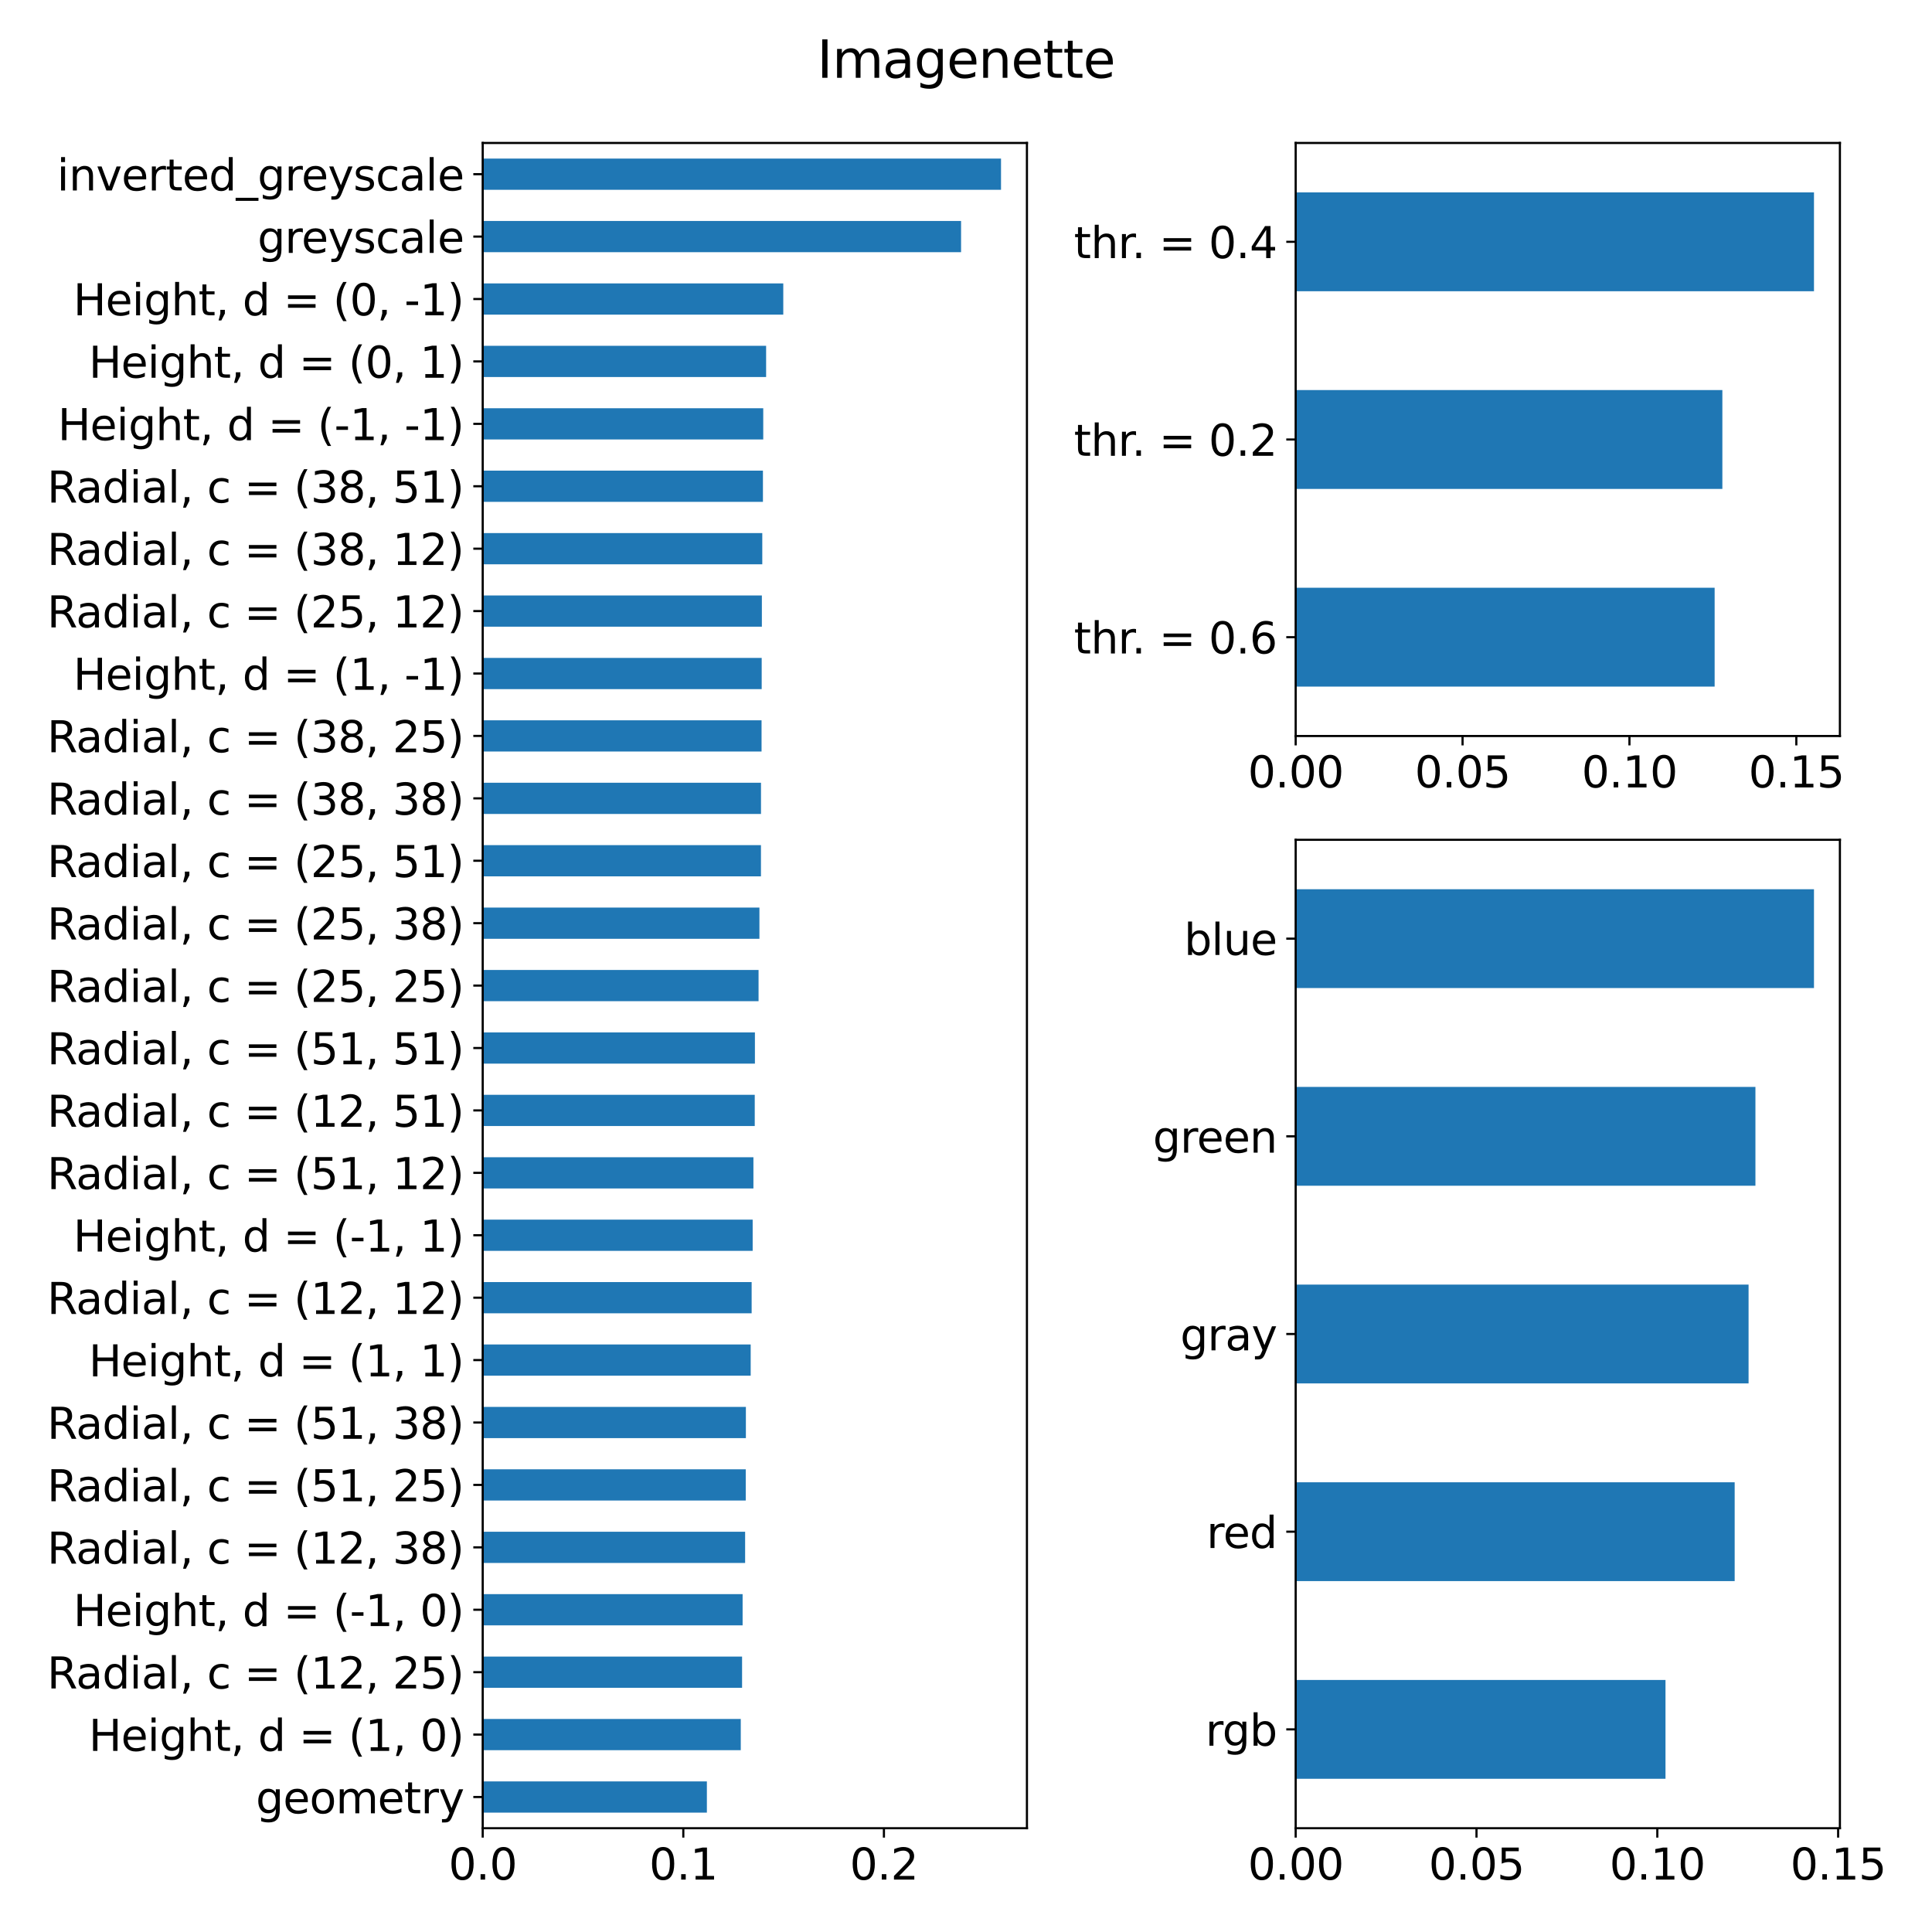 <?xml version="1.0" encoding="utf-8" standalone="no"?>
<!DOCTYPE svg PUBLIC "-//W3C//DTD SVG 1.1//EN"
  "http://www.w3.org/Graphics/SVG/1.1/DTD/svg11.dtd">
<svg xmlns:xlink="http://www.w3.org/1999/xlink" width="720pt" height="720pt" viewBox="0 0 720 720" xmlns="http://www.w3.org/2000/svg" version="1.1">
 <defs>
  <style type="text/css">*{stroke-linejoin: round; stroke-linecap: butt}</style>
 </defs>
 <g id="figure_1">
  <g id="patch_1">
   <path d="M 0 720 
L 720 720 
L 720 0 
L 0 0 
z
" style="fill: #ffffff"/>
  </g>
  <g id="axes_1">
   <g id="patch_2">
    <path d="M 179.89 681.32 
L 382.708 681.32 
L 382.708 53.28 
L 179.89 53.28 
z
" style="fill: #ffffff"/>
   </g>
   <g id="patch_3">
    <path d="M 179.89 675.505 
L 263.433 675.505 
L 263.433 663.874 
L 179.89 663.874 
z
" clip-path="url(#p0fc406c220)" style="fill: #1f77b4"/>
   </g>
   <g id="patch_4">
    <path d="M 179.89 652.244 
L 276.062 652.244 
L 276.062 640.614 
L 179.89 640.614 
z
" clip-path="url(#p0fc406c220)" style="fill: #1f77b4"/>
   </g>
   <g id="patch_5">
    <path d="M 179.89 628.983 
L 276.55 628.983 
L 276.55 617.353 
L 179.89 617.353 
z
" clip-path="url(#p0fc406c220)" style="fill: #1f77b4"/>
   </g>
   <g id="patch_6">
    <path d="M 179.89 605.723 
L 276.75 605.723 
L 276.75 594.092 
L 179.89 594.092 
z
" clip-path="url(#p0fc406c220)" style="fill: #1f77b4"/>
   </g>
   <g id="patch_7">
    <path d="M 179.89 582.462 
L 277.686 582.462 
L 277.686 570.831 
L 179.89 570.831 
z
" clip-path="url(#p0fc406c220)" style="fill: #1f77b4"/>
   </g>
   <g id="patch_8">
    <path d="M 179.89 559.201 
L 277.919 559.201 
L 277.919 547.571 
L 179.89 547.571 
z
" clip-path="url(#p0fc406c220)" style="fill: #1f77b4"/>
   </g>
   <g id="patch_9">
    <path d="M 179.89 535.94 
L 277.968 535.94 
L 277.968 524.31 
L 179.89 524.31 
z
" clip-path="url(#p0fc406c220)" style="fill: #1f77b4"/>
   </g>
   <g id="patch_10">
    <path d="M 179.89 512.68 
L 279.758 512.68 
L 279.758 501.049 
L 179.89 501.049 
z
" clip-path="url(#p0fc406c220)" style="fill: #1f77b4"/>
   </g>
   <g id="patch_11">
    <path d="M 179.89 489.419 
L 280.115 489.419 
L 280.115 477.789 
L 179.89 477.789 
z
" clip-path="url(#p0fc406c220)" style="fill: #1f77b4"/>
   </g>
   <g id="patch_12">
    <path d="M 179.89 466.158 
L 280.499 466.158 
L 280.499 454.528 
L 179.89 454.528 
z
" clip-path="url(#p0fc406c220)" style="fill: #1f77b4"/>
   </g>
   <g id="patch_13">
    <path d="M 179.89 442.897 
L 280.777 442.897 
L 280.777 431.267 
L 179.89 431.267 
z
" clip-path="url(#p0fc406c220)" style="fill: #1f77b4"/>
   </g>
   <g id="patch_14">
    <path d="M 179.89 419.637 
L 281.274 419.637 
L 281.274 408.006 
L 179.89 408.006 
z
" clip-path="url(#p0fc406c220)" style="fill: #1f77b4"/>
   </g>
   <g id="patch_15">
    <path d="M 179.89 396.376 
L 281.336 396.376 
L 281.336 384.746 
L 179.89 384.746 
z
" clip-path="url(#p0fc406c220)" style="fill: #1f77b4"/>
   </g>
   <g id="patch_16">
    <path d="M 179.89 373.115 
L 282.693 373.115 
L 282.693 361.485 
L 179.89 361.485 
z
" clip-path="url(#p0fc406c220)" style="fill: #1f77b4"/>
   </g>
   <g id="patch_17">
    <path d="M 179.89 349.854 
L 283.017 349.854 
L 283.017 338.224 
L 179.89 338.224 
z
" clip-path="url(#p0fc406c220)" style="fill: #1f77b4"/>
   </g>
   <g id="patch_18">
    <path d="M 179.89 326.594 
L 283.584 326.594 
L 283.584 314.963 
L 179.89 314.963 
z
" clip-path="url(#p0fc406c220)" style="fill: #1f77b4"/>
   </g>
   <g id="patch_19">
    <path d="M 179.89 303.333 
L 283.6 303.333 
L 283.6 291.703 
L 179.89 291.703 
z
" clip-path="url(#p0fc406c220)" style="fill: #1f77b4"/>
   </g>
   <g id="patch_20">
    <path d="M 179.89 280.072 
L 283.809 280.072 
L 283.809 268.442 
L 179.89 268.442 
z
" clip-path="url(#p0fc406c220)" style="fill: #1f77b4"/>
   </g>
   <g id="patch_21">
    <path d="M 179.89 256.811 
L 283.86 256.811 
L 283.86 245.181 
L 179.89 245.181 
z
" clip-path="url(#p0fc406c220)" style="fill: #1f77b4"/>
   </g>
   <g id="patch_22">
    <path d="M 179.89 233.551 
L 283.925 233.551 
L 283.925 221.92 
L 179.89 221.92 
z
" clip-path="url(#p0fc406c220)" style="fill: #1f77b4"/>
   </g>
   <g id="patch_23">
    <path d="M 179.89 210.29 
L 284.079 210.29 
L 284.079 198.66 
L 179.89 198.66 
z
" clip-path="url(#p0fc406c220)" style="fill: #1f77b4"/>
   </g>
   <g id="patch_24">
    <path d="M 179.89 187.029 
L 284.323 187.029 
L 284.323 175.399 
L 179.89 175.399 
z
" clip-path="url(#p0fc406c220)" style="fill: #1f77b4"/>
   </g>
   <g id="patch_25">
    <path d="M 179.89 163.769 
L 284.439 163.769 
L 284.439 152.138 
L 179.89 152.138 
z
" clip-path="url(#p0fc406c220)" style="fill: #1f77b4"/>
   </g>
   <g id="patch_26">
    <path d="M 179.89 140.508 
L 285.509 140.508 
L 285.509 128.877 
L 179.89 128.877 
z
" clip-path="url(#p0fc406c220)" style="fill: #1f77b4"/>
   </g>
   <g id="patch_27">
    <path d="M 179.89 117.247 
L 291.903 117.247 
L 291.903 105.617 
L 179.89 105.617 
z
" clip-path="url(#p0fc406c220)" style="fill: #1f77b4"/>
   </g>
   <g id="patch_28">
    <path d="M 179.89 93.986 
L 358.162 93.986 
L 358.162 82.356 
L 179.89 82.356 
z
" clip-path="url(#p0fc406c220)" style="fill: #1f77b4"/>
   </g>
   <g id="patch_29">
    <path d="M 179.89 70.726 
L 373.05 70.726 
L 373.05 59.095 
L 179.89 59.095 
z
" clip-path="url(#p0fc406c220)" style="fill: #1f77b4"/>
   </g>
   <g id="matplotlib.axis_1">
    <g id="xtick_1">
     <g id="line2d_1">
      <defs>
       <path id="ma900ad1a7e" d="M 0 0 
L 0 3.5 
" style="stroke: #000000; stroke-width: 0.8"/>
      </defs>
      <g>
       <use xlink:href="#ma900ad1a7e" x="179.89" y="681.32" style="stroke: #000000; stroke-width: 0.8"/>
      </g>
     </g>
     <g id="text_1">
      <!-- 0.0 -->
      <g transform="translate(167.167 700.477) scale(0.16 -0.16)">
       <defs>
        <path id="DejaVuSans-30" d="M 2034 4250 
Q 1547 4250 1301 3770 
Q 1056 3291 1056 2328 
Q 1056 1369 1301 889 
Q 1547 409 2034 409 
Q 2525 409 2770 889 
Q 3016 1369 3016 2328 
Q 3016 3291 2770 3770 
Q 2525 4250 2034 4250 
z
M 2034 4750 
Q 2819 4750 3233 4129 
Q 3647 3509 3647 2328 
Q 3647 1150 3233 529 
Q 2819 -91 2034 -91 
Q 1250 -91 836 529 
Q 422 1150 422 2328 
Q 422 3509 836 4129 
Q 1250 4750 2034 4750 
z
" transform="scale(0.016)"/>
        <path id="DejaVuSans-2e" d="M 684 794 
L 1344 794 
L 1344 0 
L 684 0 
L 684 794 
z
" transform="scale(0.016)"/>
       </defs>
       <use xlink:href="#DejaVuSans-30"/>
       <use xlink:href="#DejaVuSans-2e" transform="translate(63.623 0)"/>
       <use xlink:href="#DejaVuSans-30" transform="translate(95.41 0)"/>
      </g>
     </g>
    </g>
    <g id="xtick_2">
     <g id="line2d_2">
      <g>
       <use xlink:href="#ma900ad1a7e" x="254.65" y="681.32" style="stroke: #000000; stroke-width: 0.8"/>
      </g>
     </g>
     <g id="text_2">
      <!-- 0.1 -->
      <g transform="translate(241.928 700.477) scale(0.16 -0.16)">
       <defs>
        <path id="DejaVuSans-31" d="M 794 531 
L 1825 531 
L 1825 4091 
L 703 3866 
L 703 4441 
L 1819 4666 
L 2450 4666 
L 2450 531 
L 3481 531 
L 3481 0 
L 794 0 
L 794 531 
z
" transform="scale(0.016)"/>
       </defs>
       <use xlink:href="#DejaVuSans-30"/>
       <use xlink:href="#DejaVuSans-2e" transform="translate(63.623 0)"/>
       <use xlink:href="#DejaVuSans-31" transform="translate(95.41 0)"/>
      </g>
     </g>
    </g>
    <g id="xtick_3">
     <g id="line2d_3">
      <g>
       <use xlink:href="#ma900ad1a7e" x="329.411" y="681.32" style="stroke: #000000; stroke-width: 0.8"/>
      </g>
     </g>
     <g id="text_3">
      <!-- 0.2 -->
      <g transform="translate(316.688 700.477) scale(0.16 -0.16)">
       <defs>
        <path id="DejaVuSans-32" d="M 1228 531 
L 3431 531 
L 3431 0 
L 469 0 
L 469 531 
Q 828 903 1448 1529 
Q 2069 2156 2228 2338 
Q 2531 2678 2651 2914 
Q 2772 3150 2772 3378 
Q 2772 3750 2511 3984 
Q 2250 4219 1831 4219 
Q 1534 4219 1204 4116 
Q 875 4013 500 3803 
L 500 4441 
Q 881 4594 1212 4672 
Q 1544 4750 1819 4750 
Q 2544 4750 2975 4387 
Q 3406 4025 3406 3419 
Q 3406 3131 3298 2873 
Q 3191 2616 2906 2266 
Q 2828 2175 2409 1742 
Q 1991 1309 1228 531 
z
" transform="scale(0.016)"/>
       </defs>
       <use xlink:href="#DejaVuSans-30"/>
       <use xlink:href="#DejaVuSans-2e" transform="translate(63.623 0)"/>
       <use xlink:href="#DejaVuSans-32" transform="translate(95.41 0)"/>
      </g>
     </g>
    </g>
   </g>
   <g id="matplotlib.axis_2">
    <g id="ytick_1">
     <g id="line2d_4">
      <defs>
       <path id="mf2aa1b777e" d="M 0 0 
L -3.5 0 
" style="stroke: #000000; stroke-width: 0.8"/>
      </defs>
      <g>
       <use xlink:href="#mf2aa1b777e" x="179.89" y="669.69" style="stroke: #000000; stroke-width: 0.8"/>
      </g>
     </g>
     <g id="text_4">
      <!-- geometry -->
      <g transform="translate(95.347 675.768) scale(0.16 -0.16)">
       <defs>
        <path id="DejaVuSans-67" d="M 2906 1791 
Q 2906 2416 2648 2759 
Q 2391 3103 1925 3103 
Q 1463 3103 1205 2759 
Q 947 2416 947 1791 
Q 947 1169 1205 825 
Q 1463 481 1925 481 
Q 2391 481 2648 825 
Q 2906 1169 2906 1791 
z
M 3481 434 
Q 3481 -459 3084 -895 
Q 2688 -1331 1869 -1331 
Q 1566 -1331 1297 -1286 
Q 1028 -1241 775 -1147 
L 775 -588 
Q 1028 -725 1275 -790 
Q 1522 -856 1778 -856 
Q 2344 -856 2625 -561 
Q 2906 -266 2906 331 
L 2906 616 
Q 2728 306 2450 153 
Q 2172 0 1784 0 
Q 1141 0 747 490 
Q 353 981 353 1791 
Q 353 2603 747 3093 
Q 1141 3584 1784 3584 
Q 2172 3584 2450 3431 
Q 2728 3278 2906 2969 
L 2906 3500 
L 3481 3500 
L 3481 434 
z
" transform="scale(0.016)"/>
        <path id="DejaVuSans-65" d="M 3597 1894 
L 3597 1613 
L 953 1613 
Q 991 1019 1311 708 
Q 1631 397 2203 397 
Q 2534 397 2845 478 
Q 3156 559 3463 722 
L 3463 178 
Q 3153 47 2828 -22 
Q 2503 -91 2169 -91 
Q 1331 -91 842 396 
Q 353 884 353 1716 
Q 353 2575 817 3079 
Q 1281 3584 2069 3584 
Q 2775 3584 3186 3129 
Q 3597 2675 3597 1894 
z
M 3022 2063 
Q 3016 2534 2758 2815 
Q 2500 3097 2075 3097 
Q 1594 3097 1305 2825 
Q 1016 2553 972 2059 
L 3022 2063 
z
" transform="scale(0.016)"/>
        <path id="DejaVuSans-6f" d="M 1959 3097 
Q 1497 3097 1228 2736 
Q 959 2375 959 1747 
Q 959 1119 1226 758 
Q 1494 397 1959 397 
Q 2419 397 2687 759 
Q 2956 1122 2956 1747 
Q 2956 2369 2687 2733 
Q 2419 3097 1959 3097 
z
M 1959 3584 
Q 2709 3584 3137 3096 
Q 3566 2609 3566 1747 
Q 3566 888 3137 398 
Q 2709 -91 1959 -91 
Q 1206 -91 779 398 
Q 353 888 353 1747 
Q 353 2609 779 3096 
Q 1206 3584 1959 3584 
z
" transform="scale(0.016)"/>
        <path id="DejaVuSans-6d" d="M 3328 2828 
Q 3544 3216 3844 3400 
Q 4144 3584 4550 3584 
Q 5097 3584 5394 3201 
Q 5691 2819 5691 2113 
L 5691 0 
L 5113 0 
L 5113 2094 
Q 5113 2597 4934 2840 
Q 4756 3084 4391 3084 
Q 3944 3084 3684 2787 
Q 3425 2491 3425 1978 
L 3425 0 
L 2847 0 
L 2847 2094 
Q 2847 2600 2669 2842 
Q 2491 3084 2119 3084 
Q 1678 3084 1418 2786 
Q 1159 2488 1159 1978 
L 1159 0 
L 581 0 
L 581 3500 
L 1159 3500 
L 1159 2956 
Q 1356 3278 1631 3431 
Q 1906 3584 2284 3584 
Q 2666 3584 2933 3390 
Q 3200 3197 3328 2828 
z
" transform="scale(0.016)"/>
        <path id="DejaVuSans-74" d="M 1172 4494 
L 1172 3500 
L 2356 3500 
L 2356 3053 
L 1172 3053 
L 1172 1153 
Q 1172 725 1289 603 
Q 1406 481 1766 481 
L 2356 481 
L 2356 0 
L 1766 0 
Q 1100 0 847 248 
Q 594 497 594 1153 
L 594 3053 
L 172 3053 
L 172 3500 
L 594 3500 
L 594 4494 
L 1172 4494 
z
" transform="scale(0.016)"/>
        <path id="DejaVuSans-72" d="M 2631 2963 
Q 2534 3019 2420 3045 
Q 2306 3072 2169 3072 
Q 1681 3072 1420 2755 
Q 1159 2438 1159 1844 
L 1159 0 
L 581 0 
L 581 3500 
L 1159 3500 
L 1159 2956 
Q 1341 3275 1631 3429 
Q 1922 3584 2338 3584 
Q 2397 3584 2469 3576 
Q 2541 3569 2628 3553 
L 2631 2963 
z
" transform="scale(0.016)"/>
        <path id="DejaVuSans-79" d="M 2059 -325 
Q 1816 -950 1584 -1140 
Q 1353 -1331 966 -1331 
L 506 -1331 
L 506 -850 
L 844 -850 
Q 1081 -850 1212 -737 
Q 1344 -625 1503 -206 
L 1606 56 
L 191 3500 
L 800 3500 
L 1894 763 
L 2988 3500 
L 3597 3500 
L 2059 -325 
z
" transform="scale(0.016)"/>
       </defs>
       <use xlink:href="#DejaVuSans-67"/>
       <use xlink:href="#DejaVuSans-65" transform="translate(63.477 0)"/>
       <use xlink:href="#DejaVuSans-6f" transform="translate(125 0)"/>
       <use xlink:href="#DejaVuSans-6d" transform="translate(186.182 0)"/>
       <use xlink:href="#DejaVuSans-65" transform="translate(283.594 0)"/>
       <use xlink:href="#DejaVuSans-74" transform="translate(345.117 0)"/>
       <use xlink:href="#DejaVuSans-72" transform="translate(384.326 0)"/>
       <use xlink:href="#DejaVuSans-79" transform="translate(425.439 0)"/>
      </g>
     </g>
    </g>
    <g id="ytick_2">
     <g id="line2d_5">
      <g>
       <use xlink:href="#mf2aa1b777e" x="179.89" y="646.429" style="stroke: #000000; stroke-width: 0.8"/>
      </g>
     </g>
     <g id="text_5">
      <!-- Height, d = (1, 0) -->
      <g transform="translate(33.078 652.508) scale(0.16 -0.16)">
       <defs>
        <path id="DejaVuSans-48" d="M 628 4666 
L 1259 4666 
L 1259 2753 
L 3553 2753 
L 3553 4666 
L 4184 4666 
L 4184 0 
L 3553 0 
L 3553 2222 
L 1259 2222 
L 1259 0 
L 628 0 
L 628 4666 
z
" transform="scale(0.016)"/>
        <path id="DejaVuSans-69" d="M 603 3500 
L 1178 3500 
L 1178 0 
L 603 0 
L 603 3500 
z
M 603 4863 
L 1178 4863 
L 1178 4134 
L 603 4134 
L 603 4863 
z
" transform="scale(0.016)"/>
        <path id="DejaVuSans-68" d="M 3513 2113 
L 3513 0 
L 2938 0 
L 2938 2094 
Q 2938 2591 2744 2837 
Q 2550 3084 2163 3084 
Q 1697 3084 1428 2787 
Q 1159 2491 1159 1978 
L 1159 0 
L 581 0 
L 581 4863 
L 1159 4863 
L 1159 2956 
Q 1366 3272 1645 3428 
Q 1925 3584 2291 3584 
Q 2894 3584 3203 3211 
Q 3513 2838 3513 2113 
z
" transform="scale(0.016)"/>
        <path id="DejaVuSans-2c" d="M 750 794 
L 1409 794 
L 1409 256 
L 897 -744 
L 494 -744 
L 750 256 
L 750 794 
z
" transform="scale(0.016)"/>
        <path id="DejaVuSans-20" transform="scale(0.016)"/>
        <path id="DejaVuSans-64" d="M 2906 2969 
L 2906 4863 
L 3481 4863 
L 3481 0 
L 2906 0 
L 2906 525 
Q 2725 213 2448 61 
Q 2172 -91 1784 -91 
Q 1150 -91 751 415 
Q 353 922 353 1747 
Q 353 2572 751 3078 
Q 1150 3584 1784 3584 
Q 2172 3584 2448 3432 
Q 2725 3281 2906 2969 
z
M 947 1747 
Q 947 1113 1208 752 
Q 1469 391 1925 391 
Q 2381 391 2643 752 
Q 2906 1113 2906 1747 
Q 2906 2381 2643 2742 
Q 2381 3103 1925 3103 
Q 1469 3103 1208 2742 
Q 947 2381 947 1747 
z
" transform="scale(0.016)"/>
        <path id="DejaVuSans-3d" d="M 678 2906 
L 4684 2906 
L 4684 2381 
L 678 2381 
L 678 2906 
z
M 678 1631 
L 4684 1631 
L 4684 1100 
L 678 1100 
L 678 1631 
z
" transform="scale(0.016)"/>
        <path id="DejaVuSans-28" d="M 1984 4856 
Q 1566 4138 1362 3434 
Q 1159 2731 1159 2009 
Q 1159 1288 1364 580 
Q 1569 -128 1984 -844 
L 1484 -844 
Q 1016 -109 783 600 
Q 550 1309 550 2009 
Q 550 2706 781 3412 
Q 1013 4119 1484 4856 
L 1984 4856 
z
" transform="scale(0.016)"/>
        <path id="DejaVuSans-29" d="M 513 4856 
L 1013 4856 
Q 1481 4119 1714 3412 
Q 1947 2706 1947 2009 
Q 1947 1309 1714 600 
Q 1481 -109 1013 -844 
L 513 -844 
Q 928 -128 1133 580 
Q 1338 1288 1338 2009 
Q 1338 2731 1133 3434 
Q 928 4138 513 4856 
z
" transform="scale(0.016)"/>
       </defs>
       <use xlink:href="#DejaVuSans-48"/>
       <use xlink:href="#DejaVuSans-65" transform="translate(75.195 0)"/>
       <use xlink:href="#DejaVuSans-69" transform="translate(136.719 0)"/>
       <use xlink:href="#DejaVuSans-67" transform="translate(164.502 0)"/>
       <use xlink:href="#DejaVuSans-68" transform="translate(227.979 0)"/>
       <use xlink:href="#DejaVuSans-74" transform="translate(291.357 0)"/>
       <use xlink:href="#DejaVuSans-2c" transform="translate(330.566 0)"/>
       <use xlink:href="#DejaVuSans-20" transform="translate(362.354 0)"/>
       <use xlink:href="#DejaVuSans-64" transform="translate(394.141 0)"/>
       <use xlink:href="#DejaVuSans-20" transform="translate(457.617 0)"/>
       <use xlink:href="#DejaVuSans-3d" transform="translate(489.404 0)"/>
       <use xlink:href="#DejaVuSans-20" transform="translate(573.193 0)"/>
       <use xlink:href="#DejaVuSans-28" transform="translate(604.98 0)"/>
       <use xlink:href="#DejaVuSans-31" transform="translate(643.994 0)"/>
       <use xlink:href="#DejaVuSans-2c" transform="translate(707.617 0)"/>
       <use xlink:href="#DejaVuSans-20" transform="translate(739.404 0)"/>
       <use xlink:href="#DejaVuSans-30" transform="translate(771.191 0)"/>
       <use xlink:href="#DejaVuSans-29" transform="translate(834.814 0)"/>
      </g>
     </g>
    </g>
    <g id="ytick_3">
     <g id="line2d_6">
      <g>
       <use xlink:href="#mf2aa1b777e" x="179.89" y="623.168" style="stroke: #000000; stroke-width: 0.8"/>
      </g>
     </g>
     <g id="text_6">
      <!-- Radial, c = (12, 25) -->
      <g transform="translate(17.555 629.247) scale(0.16 -0.16)">
       <defs>
        <path id="DejaVuSans-52" d="M 2841 2188 
Q 3044 2119 3236 1894 
Q 3428 1669 3622 1275 
L 4263 0 
L 3584 0 
L 2988 1197 
Q 2756 1666 2539 1819 
Q 2322 1972 1947 1972 
L 1259 1972 
L 1259 0 
L 628 0 
L 628 4666 
L 2053 4666 
Q 2853 4666 3247 4331 
Q 3641 3997 3641 3322 
Q 3641 2881 3436 2590 
Q 3231 2300 2841 2188 
z
M 1259 4147 
L 1259 2491 
L 2053 2491 
Q 2509 2491 2742 2702 
Q 2975 2913 2975 3322 
Q 2975 3731 2742 3939 
Q 2509 4147 2053 4147 
L 1259 4147 
z
" transform="scale(0.016)"/>
        <path id="DejaVuSans-61" d="M 2194 1759 
Q 1497 1759 1228 1600 
Q 959 1441 959 1056 
Q 959 750 1161 570 
Q 1363 391 1709 391 
Q 2188 391 2477 730 
Q 2766 1069 2766 1631 
L 2766 1759 
L 2194 1759 
z
M 3341 1997 
L 3341 0 
L 2766 0 
L 2766 531 
Q 2569 213 2275 61 
Q 1981 -91 1556 -91 
Q 1019 -91 701 211 
Q 384 513 384 1019 
Q 384 1609 779 1909 
Q 1175 2209 1959 2209 
L 2766 2209 
L 2766 2266 
Q 2766 2663 2505 2880 
Q 2244 3097 1772 3097 
Q 1472 3097 1187 3025 
Q 903 2953 641 2809 
L 641 3341 
Q 956 3463 1253 3523 
Q 1550 3584 1831 3584 
Q 2591 3584 2966 3190 
Q 3341 2797 3341 1997 
z
" transform="scale(0.016)"/>
        <path id="DejaVuSans-6c" d="M 603 4863 
L 1178 4863 
L 1178 0 
L 603 0 
L 603 4863 
z
" transform="scale(0.016)"/>
        <path id="DejaVuSans-63" d="M 3122 3366 
L 3122 2828 
Q 2878 2963 2633 3030 
Q 2388 3097 2138 3097 
Q 1578 3097 1268 2742 
Q 959 2388 959 1747 
Q 959 1106 1268 751 
Q 1578 397 2138 397 
Q 2388 397 2633 464 
Q 2878 531 3122 666 
L 3122 134 
Q 2881 22 2623 -34 
Q 2366 -91 2075 -91 
Q 1284 -91 818 406 
Q 353 903 353 1747 
Q 353 2603 823 3093 
Q 1294 3584 2113 3584 
Q 2378 3584 2631 3529 
Q 2884 3475 3122 3366 
z
" transform="scale(0.016)"/>
        <path id="DejaVuSans-35" d="M 691 4666 
L 3169 4666 
L 3169 4134 
L 1269 4134 
L 1269 2991 
Q 1406 3038 1543 3061 
Q 1681 3084 1819 3084 
Q 2600 3084 3056 2656 
Q 3513 2228 3513 1497 
Q 3513 744 3044 326 
Q 2575 -91 1722 -91 
Q 1428 -91 1123 -41 
Q 819 9 494 109 
L 494 744 
Q 775 591 1075 516 
Q 1375 441 1709 441 
Q 2250 441 2565 725 
Q 2881 1009 2881 1497 
Q 2881 1984 2565 2268 
Q 2250 2553 1709 2553 
Q 1456 2553 1204 2497 
Q 953 2441 691 2322 
L 691 4666 
z
" transform="scale(0.016)"/>
       </defs>
       <use xlink:href="#DejaVuSans-52"/>
       <use xlink:href="#DejaVuSans-61" transform="translate(67.232 0)"/>
       <use xlink:href="#DejaVuSans-64" transform="translate(128.512 0)"/>
       <use xlink:href="#DejaVuSans-69" transform="translate(191.988 0)"/>
       <use xlink:href="#DejaVuSans-61" transform="translate(219.771 0)"/>
       <use xlink:href="#DejaVuSans-6c" transform="translate(281.051 0)"/>
       <use xlink:href="#DejaVuSans-2c" transform="translate(308.834 0)"/>
       <use xlink:href="#DejaVuSans-20" transform="translate(340.621 0)"/>
       <use xlink:href="#DejaVuSans-63" transform="translate(372.408 0)"/>
       <use xlink:href="#DejaVuSans-20" transform="translate(427.389 0)"/>
       <use xlink:href="#DejaVuSans-3d" transform="translate(459.176 0)"/>
       <use xlink:href="#DejaVuSans-20" transform="translate(542.965 0)"/>
       <use xlink:href="#DejaVuSans-28" transform="translate(574.752 0)"/>
       <use xlink:href="#DejaVuSans-31" transform="translate(613.766 0)"/>
       <use xlink:href="#DejaVuSans-32" transform="translate(677.389 0)"/>
       <use xlink:href="#DejaVuSans-2c" transform="translate(741.012 0)"/>
       <use xlink:href="#DejaVuSans-20" transform="translate(772.799 0)"/>
       <use xlink:href="#DejaVuSans-32" transform="translate(804.586 0)"/>
       <use xlink:href="#DejaVuSans-35" transform="translate(868.209 0)"/>
       <use xlink:href="#DejaVuSans-29" transform="translate(931.832 0)"/>
      </g>
     </g>
    </g>
    <g id="ytick_4">
     <g id="line2d_7">
      <g>
       <use xlink:href="#mf2aa1b777e" x="179.89" y="599.907" style="stroke: #000000; stroke-width: 0.8"/>
      </g>
     </g>
     <g id="text_7">
      <!-- Height, d = (-1, 0) -->
      <g transform="translate(27.305 605.986) scale(0.16 -0.16)">
       <defs>
        <path id="DejaVuSans-2d" d="M 313 2009 
L 1997 2009 
L 1997 1497 
L 313 1497 
L 313 2009 
z
" transform="scale(0.016)"/>
       </defs>
       <use xlink:href="#DejaVuSans-48"/>
       <use xlink:href="#DejaVuSans-65" transform="translate(75.195 0)"/>
       <use xlink:href="#DejaVuSans-69" transform="translate(136.719 0)"/>
       <use xlink:href="#DejaVuSans-67" transform="translate(164.502 0)"/>
       <use xlink:href="#DejaVuSans-68" transform="translate(227.979 0)"/>
       <use xlink:href="#DejaVuSans-74" transform="translate(291.357 0)"/>
       <use xlink:href="#DejaVuSans-2c" transform="translate(330.566 0)"/>
       <use xlink:href="#DejaVuSans-20" transform="translate(362.354 0)"/>
       <use xlink:href="#DejaVuSans-64" transform="translate(394.141 0)"/>
       <use xlink:href="#DejaVuSans-20" transform="translate(457.617 0)"/>
       <use xlink:href="#DejaVuSans-3d" transform="translate(489.404 0)"/>
       <use xlink:href="#DejaVuSans-20" transform="translate(573.193 0)"/>
       <use xlink:href="#DejaVuSans-28" transform="translate(604.98 0)"/>
       <use xlink:href="#DejaVuSans-2d" transform="translate(643.994 0)"/>
       <use xlink:href="#DejaVuSans-31" transform="translate(680.078 0)"/>
       <use xlink:href="#DejaVuSans-2c" transform="translate(743.701 0)"/>
       <use xlink:href="#DejaVuSans-20" transform="translate(775.488 0)"/>
       <use xlink:href="#DejaVuSans-30" transform="translate(807.275 0)"/>
       <use xlink:href="#DejaVuSans-29" transform="translate(870.898 0)"/>
      </g>
     </g>
    </g>
    <g id="ytick_5">
     <g id="line2d_8">
      <g>
       <use xlink:href="#mf2aa1b777e" x="179.89" y="576.647" style="stroke: #000000; stroke-width: 0.8"/>
      </g>
     </g>
     <g id="text_8">
      <!-- Radial, c = (12, 38) -->
      <g transform="translate(17.555 582.725) scale(0.16 -0.16)">
       <defs>
        <path id="DejaVuSans-33" d="M 2597 2516 
Q 3050 2419 3304 2112 
Q 3559 1806 3559 1356 
Q 3559 666 3084 287 
Q 2609 -91 1734 -91 
Q 1441 -91 1130 -33 
Q 819 25 488 141 
L 488 750 
Q 750 597 1062 519 
Q 1375 441 1716 441 
Q 2309 441 2620 675 
Q 2931 909 2931 1356 
Q 2931 1769 2642 2001 
Q 2353 2234 1838 2234 
L 1294 2234 
L 1294 2753 
L 1863 2753 
Q 2328 2753 2575 2939 
Q 2822 3125 2822 3475 
Q 2822 3834 2567 4026 
Q 2313 4219 1838 4219 
Q 1578 4219 1281 4162 
Q 984 4106 628 3988 
L 628 4550 
Q 988 4650 1302 4700 
Q 1616 4750 1894 4750 
Q 2613 4750 3031 4423 
Q 3450 4097 3450 3541 
Q 3450 3153 3228 2886 
Q 3006 2619 2597 2516 
z
" transform="scale(0.016)"/>
        <path id="DejaVuSans-38" d="M 2034 2216 
Q 1584 2216 1326 1975 
Q 1069 1734 1069 1313 
Q 1069 891 1326 650 
Q 1584 409 2034 409 
Q 2484 409 2743 651 
Q 3003 894 3003 1313 
Q 3003 1734 2745 1975 
Q 2488 2216 2034 2216 
z
M 1403 2484 
Q 997 2584 770 2862 
Q 544 3141 544 3541 
Q 544 4100 942 4425 
Q 1341 4750 2034 4750 
Q 2731 4750 3128 4425 
Q 3525 4100 3525 3541 
Q 3525 3141 3298 2862 
Q 3072 2584 2669 2484 
Q 3125 2378 3379 2068 
Q 3634 1759 3634 1313 
Q 3634 634 3220 271 
Q 2806 -91 2034 -91 
Q 1263 -91 848 271 
Q 434 634 434 1313 
Q 434 1759 690 2068 
Q 947 2378 1403 2484 
z
M 1172 3481 
Q 1172 3119 1398 2916 
Q 1625 2713 2034 2713 
Q 2441 2713 2670 2916 
Q 2900 3119 2900 3481 
Q 2900 3844 2670 4047 
Q 2441 4250 2034 4250 
Q 1625 4250 1398 4047 
Q 1172 3844 1172 3481 
z
" transform="scale(0.016)"/>
       </defs>
       <use xlink:href="#DejaVuSans-52"/>
       <use xlink:href="#DejaVuSans-61" transform="translate(67.232 0)"/>
       <use xlink:href="#DejaVuSans-64" transform="translate(128.512 0)"/>
       <use xlink:href="#DejaVuSans-69" transform="translate(191.988 0)"/>
       <use xlink:href="#DejaVuSans-61" transform="translate(219.771 0)"/>
       <use xlink:href="#DejaVuSans-6c" transform="translate(281.051 0)"/>
       <use xlink:href="#DejaVuSans-2c" transform="translate(308.834 0)"/>
       <use xlink:href="#DejaVuSans-20" transform="translate(340.621 0)"/>
       <use xlink:href="#DejaVuSans-63" transform="translate(372.408 0)"/>
       <use xlink:href="#DejaVuSans-20" transform="translate(427.389 0)"/>
       <use xlink:href="#DejaVuSans-3d" transform="translate(459.176 0)"/>
       <use xlink:href="#DejaVuSans-20" transform="translate(542.965 0)"/>
       <use xlink:href="#DejaVuSans-28" transform="translate(574.752 0)"/>
       <use xlink:href="#DejaVuSans-31" transform="translate(613.766 0)"/>
       <use xlink:href="#DejaVuSans-32" transform="translate(677.389 0)"/>
       <use xlink:href="#DejaVuSans-2c" transform="translate(741.012 0)"/>
       <use xlink:href="#DejaVuSans-20" transform="translate(772.799 0)"/>
       <use xlink:href="#DejaVuSans-33" transform="translate(804.586 0)"/>
       <use xlink:href="#DejaVuSans-38" transform="translate(868.209 0)"/>
       <use xlink:href="#DejaVuSans-29" transform="translate(931.832 0)"/>
      </g>
     </g>
    </g>
    <g id="ytick_6">
     <g id="line2d_9">
      <g>
       <use xlink:href="#mf2aa1b777e" x="179.89" y="553.386" style="stroke: #000000; stroke-width: 0.8"/>
      </g>
     </g>
     <g id="text_9">
      <!-- Radial, c = (51, 25) -->
      <g transform="translate(17.555 559.465) scale(0.16 -0.16)">
       <use xlink:href="#DejaVuSans-52"/>
       <use xlink:href="#DejaVuSans-61" transform="translate(67.232 0)"/>
       <use xlink:href="#DejaVuSans-64" transform="translate(128.512 0)"/>
       <use xlink:href="#DejaVuSans-69" transform="translate(191.988 0)"/>
       <use xlink:href="#DejaVuSans-61" transform="translate(219.771 0)"/>
       <use xlink:href="#DejaVuSans-6c" transform="translate(281.051 0)"/>
       <use xlink:href="#DejaVuSans-2c" transform="translate(308.834 0)"/>
       <use xlink:href="#DejaVuSans-20" transform="translate(340.621 0)"/>
       <use xlink:href="#DejaVuSans-63" transform="translate(372.408 0)"/>
       <use xlink:href="#DejaVuSans-20" transform="translate(427.389 0)"/>
       <use xlink:href="#DejaVuSans-3d" transform="translate(459.176 0)"/>
       <use xlink:href="#DejaVuSans-20" transform="translate(542.965 0)"/>
       <use xlink:href="#DejaVuSans-28" transform="translate(574.752 0)"/>
       <use xlink:href="#DejaVuSans-35" transform="translate(613.766 0)"/>
       <use xlink:href="#DejaVuSans-31" transform="translate(677.389 0)"/>
       <use xlink:href="#DejaVuSans-2c" transform="translate(741.012 0)"/>
       <use xlink:href="#DejaVuSans-20" transform="translate(772.799 0)"/>
       <use xlink:href="#DejaVuSans-32" transform="translate(804.586 0)"/>
       <use xlink:href="#DejaVuSans-35" transform="translate(868.209 0)"/>
       <use xlink:href="#DejaVuSans-29" transform="translate(931.832 0)"/>
      </g>
     </g>
    </g>
    <g id="ytick_7">
     <g id="line2d_10">
      <g>
       <use xlink:href="#mf2aa1b777e" x="179.89" y="530.125" style="stroke: #000000; stroke-width: 0.8"/>
      </g>
     </g>
     <g id="text_10">
      <!-- Radial, c = (51, 38) -->
      <g transform="translate(17.555 536.204) scale(0.16 -0.16)">
       <use xlink:href="#DejaVuSans-52"/>
       <use xlink:href="#DejaVuSans-61" transform="translate(67.232 0)"/>
       <use xlink:href="#DejaVuSans-64" transform="translate(128.512 0)"/>
       <use xlink:href="#DejaVuSans-69" transform="translate(191.988 0)"/>
       <use xlink:href="#DejaVuSans-61" transform="translate(219.771 0)"/>
       <use xlink:href="#DejaVuSans-6c" transform="translate(281.051 0)"/>
       <use xlink:href="#DejaVuSans-2c" transform="translate(308.834 0)"/>
       <use xlink:href="#DejaVuSans-20" transform="translate(340.621 0)"/>
       <use xlink:href="#DejaVuSans-63" transform="translate(372.408 0)"/>
       <use xlink:href="#DejaVuSans-20" transform="translate(427.389 0)"/>
       <use xlink:href="#DejaVuSans-3d" transform="translate(459.176 0)"/>
       <use xlink:href="#DejaVuSans-20" transform="translate(542.965 0)"/>
       <use xlink:href="#DejaVuSans-28" transform="translate(574.752 0)"/>
       <use xlink:href="#DejaVuSans-35" transform="translate(613.766 0)"/>
       <use xlink:href="#DejaVuSans-31" transform="translate(677.389 0)"/>
       <use xlink:href="#DejaVuSans-2c" transform="translate(741.012 0)"/>
       <use xlink:href="#DejaVuSans-20" transform="translate(772.799 0)"/>
       <use xlink:href="#DejaVuSans-33" transform="translate(804.586 0)"/>
       <use xlink:href="#DejaVuSans-38" transform="translate(868.209 0)"/>
       <use xlink:href="#DejaVuSans-29" transform="translate(931.832 0)"/>
      </g>
     </g>
    </g>
    <g id="ytick_8">
     <g id="line2d_11">
      <g>
       <use xlink:href="#mf2aa1b777e" x="179.89" y="506.864" style="stroke: #000000; stroke-width: 0.8"/>
      </g>
     </g>
     <g id="text_11">
      <!-- Height, d = (1, 1) -->
      <g transform="translate(33.078 512.943) scale(0.16 -0.16)">
       <use xlink:href="#DejaVuSans-48"/>
       <use xlink:href="#DejaVuSans-65" transform="translate(75.195 0)"/>
       <use xlink:href="#DejaVuSans-69" transform="translate(136.719 0)"/>
       <use xlink:href="#DejaVuSans-67" transform="translate(164.502 0)"/>
       <use xlink:href="#DejaVuSans-68" transform="translate(227.979 0)"/>
       <use xlink:href="#DejaVuSans-74" transform="translate(291.357 0)"/>
       <use xlink:href="#DejaVuSans-2c" transform="translate(330.566 0)"/>
       <use xlink:href="#DejaVuSans-20" transform="translate(362.354 0)"/>
       <use xlink:href="#DejaVuSans-64" transform="translate(394.141 0)"/>
       <use xlink:href="#DejaVuSans-20" transform="translate(457.617 0)"/>
       <use xlink:href="#DejaVuSans-3d" transform="translate(489.404 0)"/>
       <use xlink:href="#DejaVuSans-20" transform="translate(573.193 0)"/>
       <use xlink:href="#DejaVuSans-28" transform="translate(604.98 0)"/>
       <use xlink:href="#DejaVuSans-31" transform="translate(643.994 0)"/>
       <use xlink:href="#DejaVuSans-2c" transform="translate(707.617 0)"/>
       <use xlink:href="#DejaVuSans-20" transform="translate(739.404 0)"/>
       <use xlink:href="#DejaVuSans-31" transform="translate(771.191 0)"/>
       <use xlink:href="#DejaVuSans-29" transform="translate(834.814 0)"/>
      </g>
     </g>
    </g>
    <g id="ytick_9">
     <g id="line2d_12">
      <g>
       <use xlink:href="#mf2aa1b777e" x="179.89" y="483.604" style="stroke: #000000; stroke-width: 0.8"/>
      </g>
     </g>
     <g id="text_12">
      <!-- Radial, c = (12, 12) -->
      <g transform="translate(17.555 489.682) scale(0.16 -0.16)">
       <use xlink:href="#DejaVuSans-52"/>
       <use xlink:href="#DejaVuSans-61" transform="translate(67.232 0)"/>
       <use xlink:href="#DejaVuSans-64" transform="translate(128.512 0)"/>
       <use xlink:href="#DejaVuSans-69" transform="translate(191.988 0)"/>
       <use xlink:href="#DejaVuSans-61" transform="translate(219.771 0)"/>
       <use xlink:href="#DejaVuSans-6c" transform="translate(281.051 0)"/>
       <use xlink:href="#DejaVuSans-2c" transform="translate(308.834 0)"/>
       <use xlink:href="#DejaVuSans-20" transform="translate(340.621 0)"/>
       <use xlink:href="#DejaVuSans-63" transform="translate(372.408 0)"/>
       <use xlink:href="#DejaVuSans-20" transform="translate(427.389 0)"/>
       <use xlink:href="#DejaVuSans-3d" transform="translate(459.176 0)"/>
       <use xlink:href="#DejaVuSans-20" transform="translate(542.965 0)"/>
       <use xlink:href="#DejaVuSans-28" transform="translate(574.752 0)"/>
       <use xlink:href="#DejaVuSans-31" transform="translate(613.766 0)"/>
       <use xlink:href="#DejaVuSans-32" transform="translate(677.389 0)"/>
       <use xlink:href="#DejaVuSans-2c" transform="translate(741.012 0)"/>
       <use xlink:href="#DejaVuSans-20" transform="translate(772.799 0)"/>
       <use xlink:href="#DejaVuSans-31" transform="translate(804.586 0)"/>
       <use xlink:href="#DejaVuSans-32" transform="translate(868.209 0)"/>
       <use xlink:href="#DejaVuSans-29" transform="translate(931.832 0)"/>
      </g>
     </g>
    </g>
    <g id="ytick_10">
     <g id="line2d_13">
      <g>
       <use xlink:href="#mf2aa1b777e" x="179.89" y="460.343" style="stroke: #000000; stroke-width: 0.8"/>
      </g>
     </g>
     <g id="text_13">
      <!-- Height, d = (-1, 1) -->
      <g transform="translate(27.305 466.422) scale(0.16 -0.16)">
       <use xlink:href="#DejaVuSans-48"/>
       <use xlink:href="#DejaVuSans-65" transform="translate(75.195 0)"/>
       <use xlink:href="#DejaVuSans-69" transform="translate(136.719 0)"/>
       <use xlink:href="#DejaVuSans-67" transform="translate(164.502 0)"/>
       <use xlink:href="#DejaVuSans-68" transform="translate(227.979 0)"/>
       <use xlink:href="#DejaVuSans-74" transform="translate(291.357 0)"/>
       <use xlink:href="#DejaVuSans-2c" transform="translate(330.566 0)"/>
       <use xlink:href="#DejaVuSans-20" transform="translate(362.354 0)"/>
       <use xlink:href="#DejaVuSans-64" transform="translate(394.141 0)"/>
       <use xlink:href="#DejaVuSans-20" transform="translate(457.617 0)"/>
       <use xlink:href="#DejaVuSans-3d" transform="translate(489.404 0)"/>
       <use xlink:href="#DejaVuSans-20" transform="translate(573.193 0)"/>
       <use xlink:href="#DejaVuSans-28" transform="translate(604.98 0)"/>
       <use xlink:href="#DejaVuSans-2d" transform="translate(643.994 0)"/>
       <use xlink:href="#DejaVuSans-31" transform="translate(680.078 0)"/>
       <use xlink:href="#DejaVuSans-2c" transform="translate(743.701 0)"/>
       <use xlink:href="#DejaVuSans-20" transform="translate(775.488 0)"/>
       <use xlink:href="#DejaVuSans-31" transform="translate(807.275 0)"/>
       <use xlink:href="#DejaVuSans-29" transform="translate(870.898 0)"/>
      </g>
     </g>
    </g>
    <g id="ytick_11">
     <g id="line2d_14">
      <g>
       <use xlink:href="#mf2aa1b777e" x="179.89" y="437.082" style="stroke: #000000; stroke-width: 0.8"/>
      </g>
     </g>
     <g id="text_14">
      <!-- Radial, c = (51, 12) -->
      <g transform="translate(17.555 443.161) scale(0.16 -0.16)">
       <use xlink:href="#DejaVuSans-52"/>
       <use xlink:href="#DejaVuSans-61" transform="translate(67.232 0)"/>
       <use xlink:href="#DejaVuSans-64" transform="translate(128.512 0)"/>
       <use xlink:href="#DejaVuSans-69" transform="translate(191.988 0)"/>
       <use xlink:href="#DejaVuSans-61" transform="translate(219.771 0)"/>
       <use xlink:href="#DejaVuSans-6c" transform="translate(281.051 0)"/>
       <use xlink:href="#DejaVuSans-2c" transform="translate(308.834 0)"/>
       <use xlink:href="#DejaVuSans-20" transform="translate(340.621 0)"/>
       <use xlink:href="#DejaVuSans-63" transform="translate(372.408 0)"/>
       <use xlink:href="#DejaVuSans-20" transform="translate(427.389 0)"/>
       <use xlink:href="#DejaVuSans-3d" transform="translate(459.176 0)"/>
       <use xlink:href="#DejaVuSans-20" transform="translate(542.965 0)"/>
       <use xlink:href="#DejaVuSans-28" transform="translate(574.752 0)"/>
       <use xlink:href="#DejaVuSans-35" transform="translate(613.766 0)"/>
       <use xlink:href="#DejaVuSans-31" transform="translate(677.389 0)"/>
       <use xlink:href="#DejaVuSans-2c" transform="translate(741.012 0)"/>
       <use xlink:href="#DejaVuSans-20" transform="translate(772.799 0)"/>
       <use xlink:href="#DejaVuSans-31" transform="translate(804.586 0)"/>
       <use xlink:href="#DejaVuSans-32" transform="translate(868.209 0)"/>
       <use xlink:href="#DejaVuSans-29" transform="translate(931.832 0)"/>
      </g>
     </g>
    </g>
    <g id="ytick_12">
     <g id="line2d_15">
      <g>
       <use xlink:href="#mf2aa1b777e" x="179.89" y="413.821" style="stroke: #000000; stroke-width: 0.8"/>
      </g>
     </g>
     <g id="text_15">
      <!-- Radial, c = (12, 51) -->
      <g transform="translate(17.555 419.9) scale(0.16 -0.16)">
       <use xlink:href="#DejaVuSans-52"/>
       <use xlink:href="#DejaVuSans-61" transform="translate(67.232 0)"/>
       <use xlink:href="#DejaVuSans-64" transform="translate(128.512 0)"/>
       <use xlink:href="#DejaVuSans-69" transform="translate(191.988 0)"/>
       <use xlink:href="#DejaVuSans-61" transform="translate(219.771 0)"/>
       <use xlink:href="#DejaVuSans-6c" transform="translate(281.051 0)"/>
       <use xlink:href="#DejaVuSans-2c" transform="translate(308.834 0)"/>
       <use xlink:href="#DejaVuSans-20" transform="translate(340.621 0)"/>
       <use xlink:href="#DejaVuSans-63" transform="translate(372.408 0)"/>
       <use xlink:href="#DejaVuSans-20" transform="translate(427.389 0)"/>
       <use xlink:href="#DejaVuSans-3d" transform="translate(459.176 0)"/>
       <use xlink:href="#DejaVuSans-20" transform="translate(542.965 0)"/>
       <use xlink:href="#DejaVuSans-28" transform="translate(574.752 0)"/>
       <use xlink:href="#DejaVuSans-31" transform="translate(613.766 0)"/>
       <use xlink:href="#DejaVuSans-32" transform="translate(677.389 0)"/>
       <use xlink:href="#DejaVuSans-2c" transform="translate(741.012 0)"/>
       <use xlink:href="#DejaVuSans-20" transform="translate(772.799 0)"/>
       <use xlink:href="#DejaVuSans-35" transform="translate(804.586 0)"/>
       <use xlink:href="#DejaVuSans-31" transform="translate(868.209 0)"/>
       <use xlink:href="#DejaVuSans-29" transform="translate(931.832 0)"/>
      </g>
     </g>
    </g>
    <g id="ytick_13">
     <g id="line2d_16">
      <g>
       <use xlink:href="#mf2aa1b777e" x="179.89" y="390.561" style="stroke: #000000; stroke-width: 0.8"/>
      </g>
     </g>
     <g id="text_16">
      <!-- Radial, c = (51, 51) -->
      <g transform="translate(17.555 396.639) scale(0.16 -0.16)">
       <use xlink:href="#DejaVuSans-52"/>
       <use xlink:href="#DejaVuSans-61" transform="translate(67.232 0)"/>
       <use xlink:href="#DejaVuSans-64" transform="translate(128.512 0)"/>
       <use xlink:href="#DejaVuSans-69" transform="translate(191.988 0)"/>
       <use xlink:href="#DejaVuSans-61" transform="translate(219.771 0)"/>
       <use xlink:href="#DejaVuSans-6c" transform="translate(281.051 0)"/>
       <use xlink:href="#DejaVuSans-2c" transform="translate(308.834 0)"/>
       <use xlink:href="#DejaVuSans-20" transform="translate(340.621 0)"/>
       <use xlink:href="#DejaVuSans-63" transform="translate(372.408 0)"/>
       <use xlink:href="#DejaVuSans-20" transform="translate(427.389 0)"/>
       <use xlink:href="#DejaVuSans-3d" transform="translate(459.176 0)"/>
       <use xlink:href="#DejaVuSans-20" transform="translate(542.965 0)"/>
       <use xlink:href="#DejaVuSans-28" transform="translate(574.752 0)"/>
       <use xlink:href="#DejaVuSans-35" transform="translate(613.766 0)"/>
       <use xlink:href="#DejaVuSans-31" transform="translate(677.389 0)"/>
       <use xlink:href="#DejaVuSans-2c" transform="translate(741.012 0)"/>
       <use xlink:href="#DejaVuSans-20" transform="translate(772.799 0)"/>
       <use xlink:href="#DejaVuSans-35" transform="translate(804.586 0)"/>
       <use xlink:href="#DejaVuSans-31" transform="translate(868.209 0)"/>
       <use xlink:href="#DejaVuSans-29" transform="translate(931.832 0)"/>
      </g>
     </g>
    </g>
    <g id="ytick_14">
     <g id="line2d_17">
      <g>
       <use xlink:href="#mf2aa1b777e" x="179.89" y="367.3" style="stroke: #000000; stroke-width: 0.8"/>
      </g>
     </g>
     <g id="text_17">
      <!-- Radial, c = (25, 25) -->
      <g transform="translate(17.555 373.379) scale(0.16 -0.16)">
       <use xlink:href="#DejaVuSans-52"/>
       <use xlink:href="#DejaVuSans-61" transform="translate(67.232 0)"/>
       <use xlink:href="#DejaVuSans-64" transform="translate(128.512 0)"/>
       <use xlink:href="#DejaVuSans-69" transform="translate(191.988 0)"/>
       <use xlink:href="#DejaVuSans-61" transform="translate(219.771 0)"/>
       <use xlink:href="#DejaVuSans-6c" transform="translate(281.051 0)"/>
       <use xlink:href="#DejaVuSans-2c" transform="translate(308.834 0)"/>
       <use xlink:href="#DejaVuSans-20" transform="translate(340.621 0)"/>
       <use xlink:href="#DejaVuSans-63" transform="translate(372.408 0)"/>
       <use xlink:href="#DejaVuSans-20" transform="translate(427.389 0)"/>
       <use xlink:href="#DejaVuSans-3d" transform="translate(459.176 0)"/>
       <use xlink:href="#DejaVuSans-20" transform="translate(542.965 0)"/>
       <use xlink:href="#DejaVuSans-28" transform="translate(574.752 0)"/>
       <use xlink:href="#DejaVuSans-32" transform="translate(613.766 0)"/>
       <use xlink:href="#DejaVuSans-35" transform="translate(677.389 0)"/>
       <use xlink:href="#DejaVuSans-2c" transform="translate(741.012 0)"/>
       <use xlink:href="#DejaVuSans-20" transform="translate(772.799 0)"/>
       <use xlink:href="#DejaVuSans-32" transform="translate(804.586 0)"/>
       <use xlink:href="#DejaVuSans-35" transform="translate(868.209 0)"/>
       <use xlink:href="#DejaVuSans-29" transform="translate(931.832 0)"/>
      </g>
     </g>
    </g>
    <g id="ytick_15">
     <g id="line2d_18">
      <g>
       <use xlink:href="#mf2aa1b777e" x="179.89" y="344.039" style="stroke: #000000; stroke-width: 0.8"/>
      </g>
     </g>
     <g id="text_18">
      <!-- Radial, c = (25, 38) -->
      <g transform="translate(17.555 350.118) scale(0.16 -0.16)">
       <use xlink:href="#DejaVuSans-52"/>
       <use xlink:href="#DejaVuSans-61" transform="translate(67.232 0)"/>
       <use xlink:href="#DejaVuSans-64" transform="translate(128.512 0)"/>
       <use xlink:href="#DejaVuSans-69" transform="translate(191.988 0)"/>
       <use xlink:href="#DejaVuSans-61" transform="translate(219.771 0)"/>
       <use xlink:href="#DejaVuSans-6c" transform="translate(281.051 0)"/>
       <use xlink:href="#DejaVuSans-2c" transform="translate(308.834 0)"/>
       <use xlink:href="#DejaVuSans-20" transform="translate(340.621 0)"/>
       <use xlink:href="#DejaVuSans-63" transform="translate(372.408 0)"/>
       <use xlink:href="#DejaVuSans-20" transform="translate(427.389 0)"/>
       <use xlink:href="#DejaVuSans-3d" transform="translate(459.176 0)"/>
       <use xlink:href="#DejaVuSans-20" transform="translate(542.965 0)"/>
       <use xlink:href="#DejaVuSans-28" transform="translate(574.752 0)"/>
       <use xlink:href="#DejaVuSans-32" transform="translate(613.766 0)"/>
       <use xlink:href="#DejaVuSans-35" transform="translate(677.389 0)"/>
       <use xlink:href="#DejaVuSans-2c" transform="translate(741.012 0)"/>
       <use xlink:href="#DejaVuSans-20" transform="translate(772.799 0)"/>
       <use xlink:href="#DejaVuSans-33" transform="translate(804.586 0)"/>
       <use xlink:href="#DejaVuSans-38" transform="translate(868.209 0)"/>
       <use xlink:href="#DejaVuSans-29" transform="translate(931.832 0)"/>
      </g>
     </g>
    </g>
    <g id="ytick_16">
     <g id="line2d_19">
      <g>
       <use xlink:href="#mf2aa1b777e" x="179.89" y="320.779" style="stroke: #000000; stroke-width: 0.8"/>
      </g>
     </g>
     <g id="text_19">
      <!-- Radial, c = (25, 51) -->
      <g transform="translate(17.555 326.857) scale(0.16 -0.16)">
       <use xlink:href="#DejaVuSans-52"/>
       <use xlink:href="#DejaVuSans-61" transform="translate(67.232 0)"/>
       <use xlink:href="#DejaVuSans-64" transform="translate(128.512 0)"/>
       <use xlink:href="#DejaVuSans-69" transform="translate(191.988 0)"/>
       <use xlink:href="#DejaVuSans-61" transform="translate(219.771 0)"/>
       <use xlink:href="#DejaVuSans-6c" transform="translate(281.051 0)"/>
       <use xlink:href="#DejaVuSans-2c" transform="translate(308.834 0)"/>
       <use xlink:href="#DejaVuSans-20" transform="translate(340.621 0)"/>
       <use xlink:href="#DejaVuSans-63" transform="translate(372.408 0)"/>
       <use xlink:href="#DejaVuSans-20" transform="translate(427.389 0)"/>
       <use xlink:href="#DejaVuSans-3d" transform="translate(459.176 0)"/>
       <use xlink:href="#DejaVuSans-20" transform="translate(542.965 0)"/>
       <use xlink:href="#DejaVuSans-28" transform="translate(574.752 0)"/>
       <use xlink:href="#DejaVuSans-32" transform="translate(613.766 0)"/>
       <use xlink:href="#DejaVuSans-35" transform="translate(677.389 0)"/>
       <use xlink:href="#DejaVuSans-2c" transform="translate(741.012 0)"/>
       <use xlink:href="#DejaVuSans-20" transform="translate(772.799 0)"/>
       <use xlink:href="#DejaVuSans-35" transform="translate(804.586 0)"/>
       <use xlink:href="#DejaVuSans-31" transform="translate(868.209 0)"/>
       <use xlink:href="#DejaVuSans-29" transform="translate(931.832 0)"/>
      </g>
     </g>
    </g>
    <g id="ytick_17">
     <g id="line2d_20">
      <g>
       <use xlink:href="#mf2aa1b777e" x="179.89" y="297.518" style="stroke: #000000; stroke-width: 0.8"/>
      </g>
     </g>
     <g id="text_20">
      <!-- Radial, c = (38, 38) -->
      <g transform="translate(17.555 303.597) scale(0.16 -0.16)">
       <use xlink:href="#DejaVuSans-52"/>
       <use xlink:href="#DejaVuSans-61" transform="translate(67.232 0)"/>
       <use xlink:href="#DejaVuSans-64" transform="translate(128.512 0)"/>
       <use xlink:href="#DejaVuSans-69" transform="translate(191.988 0)"/>
       <use xlink:href="#DejaVuSans-61" transform="translate(219.771 0)"/>
       <use xlink:href="#DejaVuSans-6c" transform="translate(281.051 0)"/>
       <use xlink:href="#DejaVuSans-2c" transform="translate(308.834 0)"/>
       <use xlink:href="#DejaVuSans-20" transform="translate(340.621 0)"/>
       <use xlink:href="#DejaVuSans-63" transform="translate(372.408 0)"/>
       <use xlink:href="#DejaVuSans-20" transform="translate(427.389 0)"/>
       <use xlink:href="#DejaVuSans-3d" transform="translate(459.176 0)"/>
       <use xlink:href="#DejaVuSans-20" transform="translate(542.965 0)"/>
       <use xlink:href="#DejaVuSans-28" transform="translate(574.752 0)"/>
       <use xlink:href="#DejaVuSans-33" transform="translate(613.766 0)"/>
       <use xlink:href="#DejaVuSans-38" transform="translate(677.389 0)"/>
       <use xlink:href="#DejaVuSans-2c" transform="translate(741.012 0)"/>
       <use xlink:href="#DejaVuSans-20" transform="translate(772.799 0)"/>
       <use xlink:href="#DejaVuSans-33" transform="translate(804.586 0)"/>
       <use xlink:href="#DejaVuSans-38" transform="translate(868.209 0)"/>
       <use xlink:href="#DejaVuSans-29" transform="translate(931.832 0)"/>
      </g>
     </g>
    </g>
    <g id="ytick_18">
     <g id="line2d_21">
      <g>
       <use xlink:href="#mf2aa1b777e" x="179.89" y="274.257" style="stroke: #000000; stroke-width: 0.8"/>
      </g>
     </g>
     <g id="text_21">
      <!-- Radial, c = (38, 25) -->
      <g transform="translate(17.555 280.336) scale(0.16 -0.16)">
       <use xlink:href="#DejaVuSans-52"/>
       <use xlink:href="#DejaVuSans-61" transform="translate(67.232 0)"/>
       <use xlink:href="#DejaVuSans-64" transform="translate(128.512 0)"/>
       <use xlink:href="#DejaVuSans-69" transform="translate(191.988 0)"/>
       <use xlink:href="#DejaVuSans-61" transform="translate(219.771 0)"/>
       <use xlink:href="#DejaVuSans-6c" transform="translate(281.051 0)"/>
       <use xlink:href="#DejaVuSans-2c" transform="translate(308.834 0)"/>
       <use xlink:href="#DejaVuSans-20" transform="translate(340.621 0)"/>
       <use xlink:href="#DejaVuSans-63" transform="translate(372.408 0)"/>
       <use xlink:href="#DejaVuSans-20" transform="translate(427.389 0)"/>
       <use xlink:href="#DejaVuSans-3d" transform="translate(459.176 0)"/>
       <use xlink:href="#DejaVuSans-20" transform="translate(542.965 0)"/>
       <use xlink:href="#DejaVuSans-28" transform="translate(574.752 0)"/>
       <use xlink:href="#DejaVuSans-33" transform="translate(613.766 0)"/>
       <use xlink:href="#DejaVuSans-38" transform="translate(677.389 0)"/>
       <use xlink:href="#DejaVuSans-2c" transform="translate(741.012 0)"/>
       <use xlink:href="#DejaVuSans-20" transform="translate(772.799 0)"/>
       <use xlink:href="#DejaVuSans-32" transform="translate(804.586 0)"/>
       <use xlink:href="#DejaVuSans-35" transform="translate(868.209 0)"/>
       <use xlink:href="#DejaVuSans-29" transform="translate(931.832 0)"/>
      </g>
     </g>
    </g>
    <g id="ytick_19">
     <g id="line2d_22">
      <g>
       <use xlink:href="#mf2aa1b777e" x="179.89" y="250.996" style="stroke: #000000; stroke-width: 0.8"/>
      </g>
     </g>
     <g id="text_22">
      <!-- Height, d = (1, -1) -->
      <g transform="translate(27.305 257.075) scale(0.16 -0.16)">
       <use xlink:href="#DejaVuSans-48"/>
       <use xlink:href="#DejaVuSans-65" transform="translate(75.195 0)"/>
       <use xlink:href="#DejaVuSans-69" transform="translate(136.719 0)"/>
       <use xlink:href="#DejaVuSans-67" transform="translate(164.502 0)"/>
       <use xlink:href="#DejaVuSans-68" transform="translate(227.979 0)"/>
       <use xlink:href="#DejaVuSans-74" transform="translate(291.357 0)"/>
       <use xlink:href="#DejaVuSans-2c" transform="translate(330.566 0)"/>
       <use xlink:href="#DejaVuSans-20" transform="translate(362.354 0)"/>
       <use xlink:href="#DejaVuSans-64" transform="translate(394.141 0)"/>
       <use xlink:href="#DejaVuSans-20" transform="translate(457.617 0)"/>
       <use xlink:href="#DejaVuSans-3d" transform="translate(489.404 0)"/>
       <use xlink:href="#DejaVuSans-20" transform="translate(573.193 0)"/>
       <use xlink:href="#DejaVuSans-28" transform="translate(604.98 0)"/>
       <use xlink:href="#DejaVuSans-31" transform="translate(643.994 0)"/>
       <use xlink:href="#DejaVuSans-2c" transform="translate(707.617 0)"/>
       <use xlink:href="#DejaVuSans-20" transform="translate(739.404 0)"/>
       <use xlink:href="#DejaVuSans-2d" transform="translate(771.191 0)"/>
       <use xlink:href="#DejaVuSans-31" transform="translate(807.275 0)"/>
       <use xlink:href="#DejaVuSans-29" transform="translate(870.898 0)"/>
      </g>
     </g>
    </g>
    <g id="ytick_20">
     <g id="line2d_23">
      <g>
       <use xlink:href="#mf2aa1b777e" x="179.89" y="227.736" style="stroke: #000000; stroke-width: 0.8"/>
      </g>
     </g>
     <g id="text_23">
      <!-- Radial, c = (25, 12) -->
      <g transform="translate(17.555 233.814) scale(0.16 -0.16)">
       <use xlink:href="#DejaVuSans-52"/>
       <use xlink:href="#DejaVuSans-61" transform="translate(67.232 0)"/>
       <use xlink:href="#DejaVuSans-64" transform="translate(128.512 0)"/>
       <use xlink:href="#DejaVuSans-69" transform="translate(191.988 0)"/>
       <use xlink:href="#DejaVuSans-61" transform="translate(219.771 0)"/>
       <use xlink:href="#DejaVuSans-6c" transform="translate(281.051 0)"/>
       <use xlink:href="#DejaVuSans-2c" transform="translate(308.834 0)"/>
       <use xlink:href="#DejaVuSans-20" transform="translate(340.621 0)"/>
       <use xlink:href="#DejaVuSans-63" transform="translate(372.408 0)"/>
       <use xlink:href="#DejaVuSans-20" transform="translate(427.389 0)"/>
       <use xlink:href="#DejaVuSans-3d" transform="translate(459.176 0)"/>
       <use xlink:href="#DejaVuSans-20" transform="translate(542.965 0)"/>
       <use xlink:href="#DejaVuSans-28" transform="translate(574.752 0)"/>
       <use xlink:href="#DejaVuSans-32" transform="translate(613.766 0)"/>
       <use xlink:href="#DejaVuSans-35" transform="translate(677.389 0)"/>
       <use xlink:href="#DejaVuSans-2c" transform="translate(741.012 0)"/>
       <use xlink:href="#DejaVuSans-20" transform="translate(772.799 0)"/>
       <use xlink:href="#DejaVuSans-31" transform="translate(804.586 0)"/>
       <use xlink:href="#DejaVuSans-32" transform="translate(868.209 0)"/>
       <use xlink:href="#DejaVuSans-29" transform="translate(931.832 0)"/>
      </g>
     </g>
    </g>
    <g id="ytick_21">
     <g id="line2d_24">
      <g>
       <use xlink:href="#mf2aa1b777e" x="179.89" y="204.475" style="stroke: #000000; stroke-width: 0.8"/>
      </g>
     </g>
     <g id="text_24">
      <!-- Radial, c = (38, 12) -->
      <g transform="translate(17.555 210.554) scale(0.16 -0.16)">
       <use xlink:href="#DejaVuSans-52"/>
       <use xlink:href="#DejaVuSans-61" transform="translate(67.232 0)"/>
       <use xlink:href="#DejaVuSans-64" transform="translate(128.512 0)"/>
       <use xlink:href="#DejaVuSans-69" transform="translate(191.988 0)"/>
       <use xlink:href="#DejaVuSans-61" transform="translate(219.771 0)"/>
       <use xlink:href="#DejaVuSans-6c" transform="translate(281.051 0)"/>
       <use xlink:href="#DejaVuSans-2c" transform="translate(308.834 0)"/>
       <use xlink:href="#DejaVuSans-20" transform="translate(340.621 0)"/>
       <use xlink:href="#DejaVuSans-63" transform="translate(372.408 0)"/>
       <use xlink:href="#DejaVuSans-20" transform="translate(427.389 0)"/>
       <use xlink:href="#DejaVuSans-3d" transform="translate(459.176 0)"/>
       <use xlink:href="#DejaVuSans-20" transform="translate(542.965 0)"/>
       <use xlink:href="#DejaVuSans-28" transform="translate(574.752 0)"/>
       <use xlink:href="#DejaVuSans-33" transform="translate(613.766 0)"/>
       <use xlink:href="#DejaVuSans-38" transform="translate(677.389 0)"/>
       <use xlink:href="#DejaVuSans-2c" transform="translate(741.012 0)"/>
       <use xlink:href="#DejaVuSans-20" transform="translate(772.799 0)"/>
       <use xlink:href="#DejaVuSans-31" transform="translate(804.586 0)"/>
       <use xlink:href="#DejaVuSans-32" transform="translate(868.209 0)"/>
       <use xlink:href="#DejaVuSans-29" transform="translate(931.832 0)"/>
      </g>
     </g>
    </g>
    <g id="ytick_22">
     <g id="line2d_25">
      <g>
       <use xlink:href="#mf2aa1b777e" x="179.89" y="181.214" style="stroke: #000000; stroke-width: 0.8"/>
      </g>
     </g>
     <g id="text_25">
      <!-- Radial, c = (38, 51) -->
      <g transform="translate(17.555 187.293) scale(0.16 -0.16)">
       <use xlink:href="#DejaVuSans-52"/>
       <use xlink:href="#DejaVuSans-61" transform="translate(67.232 0)"/>
       <use xlink:href="#DejaVuSans-64" transform="translate(128.512 0)"/>
       <use xlink:href="#DejaVuSans-69" transform="translate(191.988 0)"/>
       <use xlink:href="#DejaVuSans-61" transform="translate(219.771 0)"/>
       <use xlink:href="#DejaVuSans-6c" transform="translate(281.051 0)"/>
       <use xlink:href="#DejaVuSans-2c" transform="translate(308.834 0)"/>
       <use xlink:href="#DejaVuSans-20" transform="translate(340.621 0)"/>
       <use xlink:href="#DejaVuSans-63" transform="translate(372.408 0)"/>
       <use xlink:href="#DejaVuSans-20" transform="translate(427.389 0)"/>
       <use xlink:href="#DejaVuSans-3d" transform="translate(459.176 0)"/>
       <use xlink:href="#DejaVuSans-20" transform="translate(542.965 0)"/>
       <use xlink:href="#DejaVuSans-28" transform="translate(574.752 0)"/>
       <use xlink:href="#DejaVuSans-33" transform="translate(613.766 0)"/>
       <use xlink:href="#DejaVuSans-38" transform="translate(677.389 0)"/>
       <use xlink:href="#DejaVuSans-2c" transform="translate(741.012 0)"/>
       <use xlink:href="#DejaVuSans-20" transform="translate(772.799 0)"/>
       <use xlink:href="#DejaVuSans-35" transform="translate(804.586 0)"/>
       <use xlink:href="#DejaVuSans-31" transform="translate(868.209 0)"/>
       <use xlink:href="#DejaVuSans-29" transform="translate(931.832 0)"/>
      </g>
     </g>
    </g>
    <g id="ytick_23">
     <g id="line2d_26">
      <g>
       <use xlink:href="#mf2aa1b777e" x="179.89" y="157.953" style="stroke: #000000; stroke-width: 0.8"/>
      </g>
     </g>
     <g id="text_26">
      <!-- Height, d = (-1, -1) -->
      <g transform="translate(21.532 164.032) scale(0.16 -0.16)">
       <use xlink:href="#DejaVuSans-48"/>
       <use xlink:href="#DejaVuSans-65" transform="translate(75.195 0)"/>
       <use xlink:href="#DejaVuSans-69" transform="translate(136.719 0)"/>
       <use xlink:href="#DejaVuSans-67" transform="translate(164.502 0)"/>
       <use xlink:href="#DejaVuSans-68" transform="translate(227.979 0)"/>
       <use xlink:href="#DejaVuSans-74" transform="translate(291.357 0)"/>
       <use xlink:href="#DejaVuSans-2c" transform="translate(330.566 0)"/>
       <use xlink:href="#DejaVuSans-20" transform="translate(362.354 0)"/>
       <use xlink:href="#DejaVuSans-64" transform="translate(394.141 0)"/>
       <use xlink:href="#DejaVuSans-20" transform="translate(457.617 0)"/>
       <use xlink:href="#DejaVuSans-3d" transform="translate(489.404 0)"/>
       <use xlink:href="#DejaVuSans-20" transform="translate(573.193 0)"/>
       <use xlink:href="#DejaVuSans-28" transform="translate(604.98 0)"/>
       <use xlink:href="#DejaVuSans-2d" transform="translate(643.994 0)"/>
       <use xlink:href="#DejaVuSans-31" transform="translate(680.078 0)"/>
       <use xlink:href="#DejaVuSans-2c" transform="translate(743.701 0)"/>
       <use xlink:href="#DejaVuSans-20" transform="translate(775.488 0)"/>
       <use xlink:href="#DejaVuSans-2d" transform="translate(807.275 0)"/>
       <use xlink:href="#DejaVuSans-31" transform="translate(843.359 0)"/>
       <use xlink:href="#DejaVuSans-29" transform="translate(906.982 0)"/>
      </g>
     </g>
    </g>
    <g id="ytick_24">
     <g id="line2d_27">
      <g>
       <use xlink:href="#mf2aa1b777e" x="179.89" y="134.693" style="stroke: #000000; stroke-width: 0.8"/>
      </g>
     </g>
     <g id="text_27">
      <!-- Height, d = (0, 1) -->
      <g transform="translate(33.078 140.771) scale(0.16 -0.16)">
       <use xlink:href="#DejaVuSans-48"/>
       <use xlink:href="#DejaVuSans-65" transform="translate(75.195 0)"/>
       <use xlink:href="#DejaVuSans-69" transform="translate(136.719 0)"/>
       <use xlink:href="#DejaVuSans-67" transform="translate(164.502 0)"/>
       <use xlink:href="#DejaVuSans-68" transform="translate(227.979 0)"/>
       <use xlink:href="#DejaVuSans-74" transform="translate(291.357 0)"/>
       <use xlink:href="#DejaVuSans-2c" transform="translate(330.566 0)"/>
       <use xlink:href="#DejaVuSans-20" transform="translate(362.354 0)"/>
       <use xlink:href="#DejaVuSans-64" transform="translate(394.141 0)"/>
       <use xlink:href="#DejaVuSans-20" transform="translate(457.617 0)"/>
       <use xlink:href="#DejaVuSans-3d" transform="translate(489.404 0)"/>
       <use xlink:href="#DejaVuSans-20" transform="translate(573.193 0)"/>
       <use xlink:href="#DejaVuSans-28" transform="translate(604.98 0)"/>
       <use xlink:href="#DejaVuSans-30" transform="translate(643.994 0)"/>
       <use xlink:href="#DejaVuSans-2c" transform="translate(707.617 0)"/>
       <use xlink:href="#DejaVuSans-20" transform="translate(739.404 0)"/>
       <use xlink:href="#DejaVuSans-31" transform="translate(771.191 0)"/>
       <use xlink:href="#DejaVuSans-29" transform="translate(834.814 0)"/>
      </g>
     </g>
    </g>
    <g id="ytick_25">
     <g id="line2d_28">
      <g>
       <use xlink:href="#mf2aa1b777e" x="179.89" y="111.432" style="stroke: #000000; stroke-width: 0.8"/>
      </g>
     </g>
     <g id="text_28">
      <!-- Height, d = (0, -1) -->
      <g transform="translate(27.305 117.511) scale(0.16 -0.16)">
       <use xlink:href="#DejaVuSans-48"/>
       <use xlink:href="#DejaVuSans-65" transform="translate(75.195 0)"/>
       <use xlink:href="#DejaVuSans-69" transform="translate(136.719 0)"/>
       <use xlink:href="#DejaVuSans-67" transform="translate(164.502 0)"/>
       <use xlink:href="#DejaVuSans-68" transform="translate(227.979 0)"/>
       <use xlink:href="#DejaVuSans-74" transform="translate(291.357 0)"/>
       <use xlink:href="#DejaVuSans-2c" transform="translate(330.566 0)"/>
       <use xlink:href="#DejaVuSans-20" transform="translate(362.354 0)"/>
       <use xlink:href="#DejaVuSans-64" transform="translate(394.141 0)"/>
       <use xlink:href="#DejaVuSans-20" transform="translate(457.617 0)"/>
       <use xlink:href="#DejaVuSans-3d" transform="translate(489.404 0)"/>
       <use xlink:href="#DejaVuSans-20" transform="translate(573.193 0)"/>
       <use xlink:href="#DejaVuSans-28" transform="translate(604.98 0)"/>
       <use xlink:href="#DejaVuSans-30" transform="translate(643.994 0)"/>
       <use xlink:href="#DejaVuSans-2c" transform="translate(707.617 0)"/>
       <use xlink:href="#DejaVuSans-20" transform="translate(739.404 0)"/>
       <use xlink:href="#DejaVuSans-2d" transform="translate(771.191 0)"/>
       <use xlink:href="#DejaVuSans-31" transform="translate(807.275 0)"/>
       <use xlink:href="#DejaVuSans-29" transform="translate(870.898 0)"/>
      </g>
     </g>
    </g>
    <g id="ytick_26">
     <g id="line2d_29">
      <g>
       <use xlink:href="#mf2aa1b777e" x="179.89" y="88.171" style="stroke: #000000; stroke-width: 0.8"/>
      </g>
     </g>
     <g id="text_29">
      <!-- greyscale -->
      <g transform="translate(95.972 94.25) scale(0.16 -0.16)">
       <defs>
        <path id="DejaVuSans-73" d="M 2834 3397 
L 2834 2853 
Q 2591 2978 2328 3040 
Q 2066 3103 1784 3103 
Q 1356 3103 1142 2972 
Q 928 2841 928 2578 
Q 928 2378 1081 2264 
Q 1234 2150 1697 2047 
L 1894 2003 
Q 2506 1872 2764 1633 
Q 3022 1394 3022 966 
Q 3022 478 2636 193 
Q 2250 -91 1575 -91 
Q 1294 -91 989 -36 
Q 684 19 347 128 
L 347 722 
Q 666 556 975 473 
Q 1284 391 1588 391 
Q 1994 391 2212 530 
Q 2431 669 2431 922 
Q 2431 1156 2273 1281 
Q 2116 1406 1581 1522 
L 1381 1569 
Q 847 1681 609 1914 
Q 372 2147 372 2553 
Q 372 3047 722 3315 
Q 1072 3584 1716 3584 
Q 2034 3584 2315 3537 
Q 2597 3491 2834 3397 
z
" transform="scale(0.016)"/>
       </defs>
       <use xlink:href="#DejaVuSans-67"/>
       <use xlink:href="#DejaVuSans-72" transform="translate(63.477 0)"/>
       <use xlink:href="#DejaVuSans-65" transform="translate(102.34 0)"/>
       <use xlink:href="#DejaVuSans-79" transform="translate(163.863 0)"/>
       <use xlink:href="#DejaVuSans-73" transform="translate(223.043 0)"/>
       <use xlink:href="#DejaVuSans-63" transform="translate(275.143 0)"/>
       <use xlink:href="#DejaVuSans-61" transform="translate(330.123 0)"/>
       <use xlink:href="#DejaVuSans-6c" transform="translate(391.402 0)"/>
       <use xlink:href="#DejaVuSans-65" transform="translate(419.186 0)"/>
      </g>
     </g>
    </g>
    <g id="ytick_27">
     <g id="line2d_30">
      <g>
       <use xlink:href="#mf2aa1b777e" x="179.89" y="64.91" style="stroke: #000000; stroke-width: 0.8"/>
      </g>
     </g>
     <g id="text_30">
      <!-- inverted_greyscale -->
      <g transform="translate(21.22 70.989) scale(0.16 -0.16)">
       <defs>
        <path id="DejaVuSans-6e" d="M 3513 2113 
L 3513 0 
L 2938 0 
L 2938 2094 
Q 2938 2591 2744 2837 
Q 2550 3084 2163 3084 
Q 1697 3084 1428 2787 
Q 1159 2491 1159 1978 
L 1159 0 
L 581 0 
L 581 3500 
L 1159 3500 
L 1159 2956 
Q 1366 3272 1645 3428 
Q 1925 3584 2291 3584 
Q 2894 3584 3203 3211 
Q 3513 2838 3513 2113 
z
" transform="scale(0.016)"/>
        <path id="DejaVuSans-76" d="M 191 3500 
L 800 3500 
L 1894 563 
L 2988 3500 
L 3597 3500 
L 2284 0 
L 1503 0 
L 191 3500 
z
" transform="scale(0.016)"/>
        <path id="DejaVuSans-5f" d="M 3263 -1063 
L 3263 -1509 
L -63 -1509 
L -63 -1063 
L 3263 -1063 
z
" transform="scale(0.016)"/>
       </defs>
       <use xlink:href="#DejaVuSans-69"/>
       <use xlink:href="#DejaVuSans-6e" transform="translate(27.783 0)"/>
       <use xlink:href="#DejaVuSans-76" transform="translate(91.162 0)"/>
       <use xlink:href="#DejaVuSans-65" transform="translate(150.342 0)"/>
       <use xlink:href="#DejaVuSans-72" transform="translate(211.865 0)"/>
       <use xlink:href="#DejaVuSans-74" transform="translate(252.979 0)"/>
       <use xlink:href="#DejaVuSans-65" transform="translate(292.188 0)"/>
       <use xlink:href="#DejaVuSans-64" transform="translate(353.711 0)"/>
       <use xlink:href="#DejaVuSans-5f" transform="translate(417.188 0)"/>
       <use xlink:href="#DejaVuSans-67" transform="translate(467.188 0)"/>
       <use xlink:href="#DejaVuSans-72" transform="translate(530.664 0)"/>
       <use xlink:href="#DejaVuSans-65" transform="translate(569.527 0)"/>
       <use xlink:href="#DejaVuSans-79" transform="translate(631.051 0)"/>
       <use xlink:href="#DejaVuSans-73" transform="translate(690.23 0)"/>
       <use xlink:href="#DejaVuSans-63" transform="translate(742.33 0)"/>
       <use xlink:href="#DejaVuSans-61" transform="translate(797.311 0)"/>
       <use xlink:href="#DejaVuSans-6c" transform="translate(858.59 0)"/>
       <use xlink:href="#DejaVuSans-65" transform="translate(886.373 0)"/>
      </g>
     </g>
    </g>
   </g>
   <g id="patch_30">
    <path d="M 179.89 681.32 
L 179.89 53.28 
" style="fill: none; stroke: #000000; stroke-width: 0.8; stroke-linejoin: miter; stroke-linecap: square"/>
   </g>
   <g id="patch_31">
    <path d="M 382.708 681.32 
L 382.708 53.28 
" style="fill: none; stroke: #000000; stroke-width: 0.8; stroke-linejoin: miter; stroke-linecap: square"/>
   </g>
   <g id="patch_32">
    <path d="M 179.89 681.32 
L 382.708 681.32 
" style="fill: none; stroke: #000000; stroke-width: 0.8; stroke-linejoin: miter; stroke-linecap: square"/>
   </g>
   <g id="patch_33">
    <path d="M 179.89 53.28 
L 382.708 53.28 
" style="fill: none; stroke: #000000; stroke-width: 0.8; stroke-linejoin: miter; stroke-linecap: square"/>
   </g>
  </g>
  <g id="axes_2">
   <g id="patch_34">
    <path d="M 482.858 274.29 
L 685.676 274.29 
L 685.676 53.28 
L 482.858 53.28 
z
" style="fill: #ffffff"/>
   </g>
   <g id="patch_35">
    <path d="M 482.858 255.873 
L 638.995 255.873 
L 638.995 219.037 
L 482.858 219.037 
z
" clip-path="url(#p4f0065c257)" style="fill: #1f77b4"/>
   </g>
   <g id="patch_36">
    <path d="M 482.858 182.202 
L 641.875 182.202 
L 641.875 145.368 
L 482.858 145.368 
z
" clip-path="url(#p4f0065c257)" style="fill: #1f77b4"/>
   </g>
   <g id="patch_37">
    <path d="M 482.858 108.532 
L 676.018 108.532 
L 676.018 71.698 
L 482.858 71.698 
z
" clip-path="url(#p4f0065c257)" style="fill: #1f77b4"/>
   </g>
   <g id="matplotlib.axis_3">
    <g id="xtick_4">
     <g id="line2d_31">
      <g>
       <use xlink:href="#ma900ad1a7e" x="482.858" y="274.29" style="stroke: #000000; stroke-width: 0.8"/>
      </g>
     </g>
     <g id="text_31">
      <!-- 0.00 -->
      <g transform="translate(465.045 293.447) scale(0.16 -0.16)">
       <use xlink:href="#DejaVuSans-30"/>
       <use xlink:href="#DejaVuSans-2e" transform="translate(63.623 0)"/>
       <use xlink:href="#DejaVuSans-30" transform="translate(95.41 0)"/>
       <use xlink:href="#DejaVuSans-30" transform="translate(159.033 0)"/>
      </g>
     </g>
    </g>
    <g id="xtick_5">
     <g id="line2d_32">
      <g>
       <use xlink:href="#ma900ad1a7e" x="545.052" y="274.29" style="stroke: #000000; stroke-width: 0.8"/>
      </g>
     </g>
     <g id="text_32">
      <!-- 0.05 -->
      <g transform="translate(527.239 293.447) scale(0.16 -0.16)">
       <use xlink:href="#DejaVuSans-30"/>
       <use xlink:href="#DejaVuSans-2e" transform="translate(63.623 0)"/>
       <use xlink:href="#DejaVuSans-30" transform="translate(95.41 0)"/>
       <use xlink:href="#DejaVuSans-35" transform="translate(159.033 0)"/>
      </g>
     </g>
    </g>
    <g id="xtick_6">
     <g id="line2d_33">
      <g>
       <use xlink:href="#ma900ad1a7e" x="607.246" y="274.29" style="stroke: #000000; stroke-width: 0.8"/>
      </g>
     </g>
     <g id="text_33">
      <!-- 0.10 -->
      <g transform="translate(589.433 293.447) scale(0.16 -0.16)">
       <use xlink:href="#DejaVuSans-30"/>
       <use xlink:href="#DejaVuSans-2e" transform="translate(63.623 0)"/>
       <use xlink:href="#DejaVuSans-31" transform="translate(95.41 0)"/>
       <use xlink:href="#DejaVuSans-30" transform="translate(159.033 0)"/>
      </g>
     </g>
    </g>
    <g id="xtick_7">
     <g id="line2d_34">
      <g>
       <use xlink:href="#ma900ad1a7e" x="669.44" y="274.29" style="stroke: #000000; stroke-width: 0.8"/>
      </g>
     </g>
     <g id="text_34">
      <!-- 0.15 -->
      <g transform="translate(651.627 293.447) scale(0.16 -0.16)">
       <use xlink:href="#DejaVuSans-30"/>
       <use xlink:href="#DejaVuSans-2e" transform="translate(63.623 0)"/>
       <use xlink:href="#DejaVuSans-31" transform="translate(95.41 0)"/>
       <use xlink:href="#DejaVuSans-35" transform="translate(159.033 0)"/>
      </g>
     </g>
    </g>
   </g>
   <g id="matplotlib.axis_4">
    <g id="ytick_28">
     <g id="line2d_35">
      <g>
       <use xlink:href="#mf2aa1b777e" x="482.858" y="237.455" style="stroke: #000000; stroke-width: 0.8"/>
      </g>
     </g>
     <g id="text_35">
      <!-- thr. = 0.6 -->
      <g transform="translate(400.22 243.534) scale(0.16 -0.16)">
       <defs>
        <path id="DejaVuSans-36" d="M 2113 2584 
Q 1688 2584 1439 2293 
Q 1191 2003 1191 1497 
Q 1191 994 1439 701 
Q 1688 409 2113 409 
Q 2538 409 2786 701 
Q 3034 994 3034 1497 
Q 3034 2003 2786 2293 
Q 2538 2584 2113 2584 
z
M 3366 4563 
L 3366 3988 
Q 3128 4100 2886 4159 
Q 2644 4219 2406 4219 
Q 1781 4219 1451 3797 
Q 1122 3375 1075 2522 
Q 1259 2794 1537 2939 
Q 1816 3084 2150 3084 
Q 2853 3084 3261 2657 
Q 3669 2231 3669 1497 
Q 3669 778 3244 343 
Q 2819 -91 2113 -91 
Q 1303 -91 875 529 
Q 447 1150 447 2328 
Q 447 3434 972 4092 
Q 1497 4750 2381 4750 
Q 2619 4750 2861 4703 
Q 3103 4656 3366 4563 
z
" transform="scale(0.016)"/>
       </defs>
       <use xlink:href="#DejaVuSans-74"/>
       <use xlink:href="#DejaVuSans-68" transform="translate(39.209 0)"/>
       <use xlink:href="#DejaVuSans-72" transform="translate(102.588 0)"/>
       <use xlink:href="#DejaVuSans-2e" transform="translate(134.576 0)"/>
       <use xlink:href="#DejaVuSans-20" transform="translate(166.363 0)"/>
       <use xlink:href="#DejaVuSans-3d" transform="translate(198.15 0)"/>
       <use xlink:href="#DejaVuSans-20" transform="translate(281.939 0)"/>
       <use xlink:href="#DejaVuSans-30" transform="translate(313.727 0)"/>
       <use xlink:href="#DejaVuSans-2e" transform="translate(377.35 0)"/>
       <use xlink:href="#DejaVuSans-36" transform="translate(409.137 0)"/>
      </g>
     </g>
    </g>
    <g id="ytick_29">
     <g id="line2d_36">
      <g>
       <use xlink:href="#mf2aa1b777e" x="482.858" y="163.785" style="stroke: #000000; stroke-width: 0.8"/>
      </g>
     </g>
     <g id="text_36">
      <!-- thr. = 0.2 -->
      <g transform="translate(400.22 169.864) scale(0.16 -0.16)">
       <use xlink:href="#DejaVuSans-74"/>
       <use xlink:href="#DejaVuSans-68" transform="translate(39.209 0)"/>
       <use xlink:href="#DejaVuSans-72" transform="translate(102.588 0)"/>
       <use xlink:href="#DejaVuSans-2e" transform="translate(134.576 0)"/>
       <use xlink:href="#DejaVuSans-20" transform="translate(166.363 0)"/>
       <use xlink:href="#DejaVuSans-3d" transform="translate(198.15 0)"/>
       <use xlink:href="#DejaVuSans-20" transform="translate(281.939 0)"/>
       <use xlink:href="#DejaVuSans-30" transform="translate(313.727 0)"/>
       <use xlink:href="#DejaVuSans-2e" transform="translate(377.35 0)"/>
       <use xlink:href="#DejaVuSans-32" transform="translate(409.137 0)"/>
      </g>
     </g>
    </g>
    <g id="ytick_30">
     <g id="line2d_37">
      <g>
       <use xlink:href="#mf2aa1b777e" x="482.858" y="90.115" style="stroke: #000000; stroke-width: 0.8"/>
      </g>
     </g>
     <g id="text_37">
      <!-- thr. = 0.4 -->
      <g transform="translate(400.22 96.194) scale(0.16 -0.16)">
       <defs>
        <path id="DejaVuSans-34" d="M 2419 4116 
L 825 1625 
L 2419 1625 
L 2419 4116 
z
M 2253 4666 
L 3047 4666 
L 3047 1625 
L 3713 1625 
L 3713 1100 
L 3047 1100 
L 3047 0 
L 2419 0 
L 2419 1100 
L 313 1100 
L 313 1709 
L 2253 4666 
z
" transform="scale(0.016)"/>
       </defs>
       <use xlink:href="#DejaVuSans-74"/>
       <use xlink:href="#DejaVuSans-68" transform="translate(39.209 0)"/>
       <use xlink:href="#DejaVuSans-72" transform="translate(102.588 0)"/>
       <use xlink:href="#DejaVuSans-2e" transform="translate(134.576 0)"/>
       <use xlink:href="#DejaVuSans-20" transform="translate(166.363 0)"/>
       <use xlink:href="#DejaVuSans-3d" transform="translate(198.15 0)"/>
       <use xlink:href="#DejaVuSans-20" transform="translate(281.939 0)"/>
       <use xlink:href="#DejaVuSans-30" transform="translate(313.727 0)"/>
       <use xlink:href="#DejaVuSans-2e" transform="translate(377.35 0)"/>
       <use xlink:href="#DejaVuSans-34" transform="translate(409.137 0)"/>
      </g>
     </g>
    </g>
   </g>
   <g id="patch_38">
    <path d="M 482.858 274.29 
L 482.858 53.28 
" style="fill: none; stroke: #000000; stroke-width: 0.8; stroke-linejoin: miter; stroke-linecap: square"/>
   </g>
   <g id="patch_39">
    <path d="M 685.676 274.29 
L 685.676 53.28 
" style="fill: none; stroke: #000000; stroke-width: 0.8; stroke-linejoin: miter; stroke-linecap: square"/>
   </g>
   <g id="patch_40">
    <path d="M 482.858 274.29 
L 685.676 274.29 
" style="fill: none; stroke: #000000; stroke-width: 0.8; stroke-linejoin: miter; stroke-linecap: square"/>
   </g>
   <g id="patch_41">
    <path d="M 482.858 53.28 
L 685.676 53.28 
" style="fill: none; stroke: #000000; stroke-width: 0.8; stroke-linejoin: miter; stroke-linecap: square"/>
   </g>
  </g>
  <g id="axes_3">
   <g id="patch_42">
    <path d="M 482.858 681.32 
L 685.676 681.32 
L 685.676 312.97 
L 482.858 312.97 
z
" style="fill: #ffffff"/>
   </g>
   <g id="patch_43">
    <path d="M 482.858 662.903 
L 620.682 662.903 
L 620.682 626.067 
L 482.858 626.067 
z
" clip-path="url(#p4efef22d47)" style="fill: #1f77b4"/>
   </g>
   <g id="patch_44">
    <path d="M 482.858 589.232 
L 646.463 589.232 
L 646.463 552.398 
L 482.858 552.398 
z
" clip-path="url(#p4efef22d47)" style="fill: #1f77b4"/>
   </g>
   <g id="patch_45">
    <path d="M 482.858 515.562 
L 651.643 515.562 
L 651.643 478.728 
L 482.858 478.728 
z
" clip-path="url(#p4efef22d47)" style="fill: #1f77b4"/>
   </g>
   <g id="patch_46">
    <path d="M 482.858 441.892 
L 654.198 441.892 
L 654.198 405.058 
L 482.858 405.058 
z
" clip-path="url(#p4efef22d47)" style="fill: #1f77b4"/>
   </g>
   <g id="patch_47">
    <path d="M 482.858 368.223 
L 676.018 368.223 
L 676.018 331.387 
L 482.858 331.387 
z
" clip-path="url(#p4efef22d47)" style="fill: #1f77b4"/>
   </g>
   <g id="matplotlib.axis_5">
    <g id="xtick_8">
     <g id="line2d_38">
      <g>
       <use xlink:href="#ma900ad1a7e" x="482.858" y="681.32" style="stroke: #000000; stroke-width: 0.8"/>
      </g>
     </g>
     <g id="text_38">
      <!-- 0.00 -->
      <g transform="translate(465.045 700.477) scale(0.16 -0.16)">
       <use xlink:href="#DejaVuSans-30"/>
       <use xlink:href="#DejaVuSans-2e" transform="translate(63.623 0)"/>
       <use xlink:href="#DejaVuSans-30" transform="translate(95.41 0)"/>
       <use xlink:href="#DejaVuSans-30" transform="translate(159.033 0)"/>
      </g>
     </g>
    </g>
    <g id="xtick_9">
     <g id="line2d_39">
      <g>
       <use xlink:href="#ma900ad1a7e" x="550.245" y="681.32" style="stroke: #000000; stroke-width: 0.8"/>
      </g>
     </g>
     <g id="text_39">
      <!-- 0.05 -->
      <g transform="translate(532.433 700.477) scale(0.16 -0.16)">
       <use xlink:href="#DejaVuSans-30"/>
       <use xlink:href="#DejaVuSans-2e" transform="translate(63.623 0)"/>
       <use xlink:href="#DejaVuSans-30" transform="translate(95.41 0)"/>
       <use xlink:href="#DejaVuSans-35" transform="translate(159.033 0)"/>
      </g>
     </g>
    </g>
    <g id="xtick_10">
     <g id="line2d_40">
      <g>
       <use xlink:href="#ma900ad1a7e" x="617.632" y="681.32" style="stroke: #000000; stroke-width: 0.8"/>
      </g>
     </g>
     <g id="text_40">
      <!-- 0.10 -->
      <g transform="translate(599.82 700.477) scale(0.16 -0.16)">
       <use xlink:href="#DejaVuSans-30"/>
       <use xlink:href="#DejaVuSans-2e" transform="translate(63.623 0)"/>
       <use xlink:href="#DejaVuSans-31" transform="translate(95.41 0)"/>
       <use xlink:href="#DejaVuSans-30" transform="translate(159.033 0)"/>
      </g>
     </g>
    </g>
    <g id="xtick_11">
     <g id="line2d_41">
      <g>
       <use xlink:href="#ma900ad1a7e" x="685.019" y="681.32" style="stroke: #000000; stroke-width: 0.8"/>
      </g>
     </g>
     <g id="text_41">
      <!-- 0.15 -->
      <g transform="translate(667.207 700.477) scale(0.16 -0.16)">
       <use xlink:href="#DejaVuSans-30"/>
       <use xlink:href="#DejaVuSans-2e" transform="translate(63.623 0)"/>
       <use xlink:href="#DejaVuSans-31" transform="translate(95.41 0)"/>
       <use xlink:href="#DejaVuSans-35" transform="translate(159.033 0)"/>
      </g>
     </g>
    </g>
   </g>
   <g id="matplotlib.axis_6">
    <g id="ytick_31">
     <g id="line2d_42">
      <g>
       <use xlink:href="#mf2aa1b777e" x="482.858" y="644.485" style="stroke: #000000; stroke-width: 0.8"/>
      </g>
     </g>
     <g id="text_42">
      <!-- rgb -->
      <g transform="translate(449.245 650.564) scale(0.16 -0.16)">
       <defs>
        <path id="DejaVuSans-62" d="M 3116 1747 
Q 3116 2381 2855 2742 
Q 2594 3103 2138 3103 
Q 1681 3103 1420 2742 
Q 1159 2381 1159 1747 
Q 1159 1113 1420 752 
Q 1681 391 2138 391 
Q 2594 391 2855 752 
Q 3116 1113 3116 1747 
z
M 1159 2969 
Q 1341 3281 1617 3432 
Q 1894 3584 2278 3584 
Q 2916 3584 3314 3078 
Q 3713 2572 3713 1747 
Q 3713 922 3314 415 
Q 2916 -91 2278 -91 
Q 1894 -91 1617 61 
Q 1341 213 1159 525 
L 1159 0 
L 581 0 
L 581 4863 
L 1159 4863 
L 1159 2969 
z
" transform="scale(0.016)"/>
       </defs>
       <use xlink:href="#DejaVuSans-72"/>
       <use xlink:href="#DejaVuSans-67" transform="translate(39.363 0)"/>
       <use xlink:href="#DejaVuSans-62" transform="translate(102.84 0)"/>
      </g>
     </g>
    </g>
    <g id="ytick_32">
     <g id="line2d_43">
      <g>
       <use xlink:href="#mf2aa1b777e" x="482.858" y="570.815" style="stroke: #000000; stroke-width: 0.8"/>
      </g>
     </g>
     <g id="text_43">
      <!-- red -->
      <g transform="translate(449.638 576.894) scale(0.16 -0.16)">
       <use xlink:href="#DejaVuSans-72"/>
       <use xlink:href="#DejaVuSans-65" transform="translate(38.863 0)"/>
       <use xlink:href="#DejaVuSans-64" transform="translate(100.387 0)"/>
      </g>
     </g>
    </g>
    <g id="ytick_33">
     <g id="line2d_44">
      <g>
       <use xlink:href="#mf2aa1b777e" x="482.858" y="497.145" style="stroke: #000000; stroke-width: 0.8"/>
      </g>
     </g>
     <g id="text_44">
      <!-- gray -->
      <g transform="translate(439.848 503.224) scale(0.16 -0.16)">
       <use xlink:href="#DejaVuSans-67"/>
       <use xlink:href="#DejaVuSans-72" transform="translate(63.477 0)"/>
       <use xlink:href="#DejaVuSans-61" transform="translate(104.59 0)"/>
       <use xlink:href="#DejaVuSans-79" transform="translate(165.869 0)"/>
      </g>
     </g>
    </g>
    <g id="ytick_34">
     <g id="line2d_45">
      <g>
       <use xlink:href="#mf2aa1b777e" x="482.858" y="423.475" style="stroke: #000000; stroke-width: 0.8"/>
      </g>
     </g>
     <g id="text_45">
      <!-- green -->
      <g transform="translate(429.653 429.554) scale(0.16 -0.16)">
       <use xlink:href="#DejaVuSans-67"/>
       <use xlink:href="#DejaVuSans-72" transform="translate(63.477 0)"/>
       <use xlink:href="#DejaVuSans-65" transform="translate(102.34 0)"/>
       <use xlink:href="#DejaVuSans-65" transform="translate(163.863 0)"/>
       <use xlink:href="#DejaVuSans-6e" transform="translate(225.387 0)"/>
      </g>
     </g>
    </g>
    <g id="ytick_35">
     <g id="line2d_46">
      <g>
       <use xlink:href="#mf2aa1b777e" x="482.858" y="349.805" style="stroke: #000000; stroke-width: 0.8"/>
      </g>
     </g>
     <g id="text_46">
      <!-- blue -->
      <g transform="translate(441.27 355.884) scale(0.16 -0.16)">
       <defs>
        <path id="DejaVuSans-75" d="M 544 1381 
L 544 3500 
L 1119 3500 
L 1119 1403 
Q 1119 906 1312 657 
Q 1506 409 1894 409 
Q 2359 409 2629 706 
Q 2900 1003 2900 1516 
L 2900 3500 
L 3475 3500 
L 3475 0 
L 2900 0 
L 2900 538 
Q 2691 219 2414 64 
Q 2138 -91 1772 -91 
Q 1169 -91 856 284 
Q 544 659 544 1381 
z
M 1991 3584 
L 1991 3584 
z
" transform="scale(0.016)"/>
       </defs>
       <use xlink:href="#DejaVuSans-62"/>
       <use xlink:href="#DejaVuSans-6c" transform="translate(63.477 0)"/>
       <use xlink:href="#DejaVuSans-75" transform="translate(91.26 0)"/>
       <use xlink:href="#DejaVuSans-65" transform="translate(154.639 0)"/>
      </g>
     </g>
    </g>
   </g>
   <g id="patch_48">
    <path d="M 482.858 681.32 
L 482.858 312.97 
" style="fill: none; stroke: #000000; stroke-width: 0.8; stroke-linejoin: miter; stroke-linecap: square"/>
   </g>
   <g id="patch_49">
    <path d="M 685.676 681.32 
L 685.676 312.97 
" style="fill: none; stroke: #000000; stroke-width: 0.8; stroke-linejoin: miter; stroke-linecap: square"/>
   </g>
   <g id="patch_50">
    <path d="M 482.858 681.32 
L 685.676 681.32 
" style="fill: none; stroke: #000000; stroke-width: 0.8; stroke-linejoin: miter; stroke-linecap: square"/>
   </g>
   <g id="patch_51">
    <path d="M 482.858 312.97 
L 685.676 312.97 
" style="fill: none; stroke: #000000; stroke-width: 0.8; stroke-linejoin: miter; stroke-linecap: square"/>
   </g>
  </g>
  <g id="text_47">
   <!-- Imagenette -->
   <g transform="translate(304.507 28.989) scale(0.192 -0.192)">
    <defs>
     <path id="DejaVuSans-49" d="M 628 4666 
L 1259 4666 
L 1259 0 
L 628 0 
L 628 4666 
z
" transform="scale(0.016)"/>
    </defs>
    <use xlink:href="#DejaVuSans-49"/>
    <use xlink:href="#DejaVuSans-6d" transform="translate(29.492 0)"/>
    <use xlink:href="#DejaVuSans-61" transform="translate(126.904 0)"/>
    <use xlink:href="#DejaVuSans-67" transform="translate(188.184 0)"/>
    <use xlink:href="#DejaVuSans-65" transform="translate(251.66 0)"/>
    <use xlink:href="#DejaVuSans-6e" transform="translate(313.184 0)"/>
    <use xlink:href="#DejaVuSans-65" transform="translate(376.562 0)"/>
    <use xlink:href="#DejaVuSans-74" transform="translate(438.086 0)"/>
    <use xlink:href="#DejaVuSans-74" transform="translate(477.295 0)"/>
    <use xlink:href="#DejaVuSans-65" transform="translate(516.504 0)"/>
   </g>
  </g>
 </g>
 <defs>
  <clipPath id="p0fc406c220">
   <rect x="179.89" y="53.28" width="202.818" height="628.04"/>
  </clipPath>
  <clipPath id="p4f0065c257">
   <rect x="482.858" y="53.28" width="202.818" height="221.01"/>
  </clipPath>
  <clipPath id="p4efef22d47">
   <rect x="482.858" y="312.97" width="202.818" height="368.35"/>
  </clipPath>
 </defs>
</svg>
